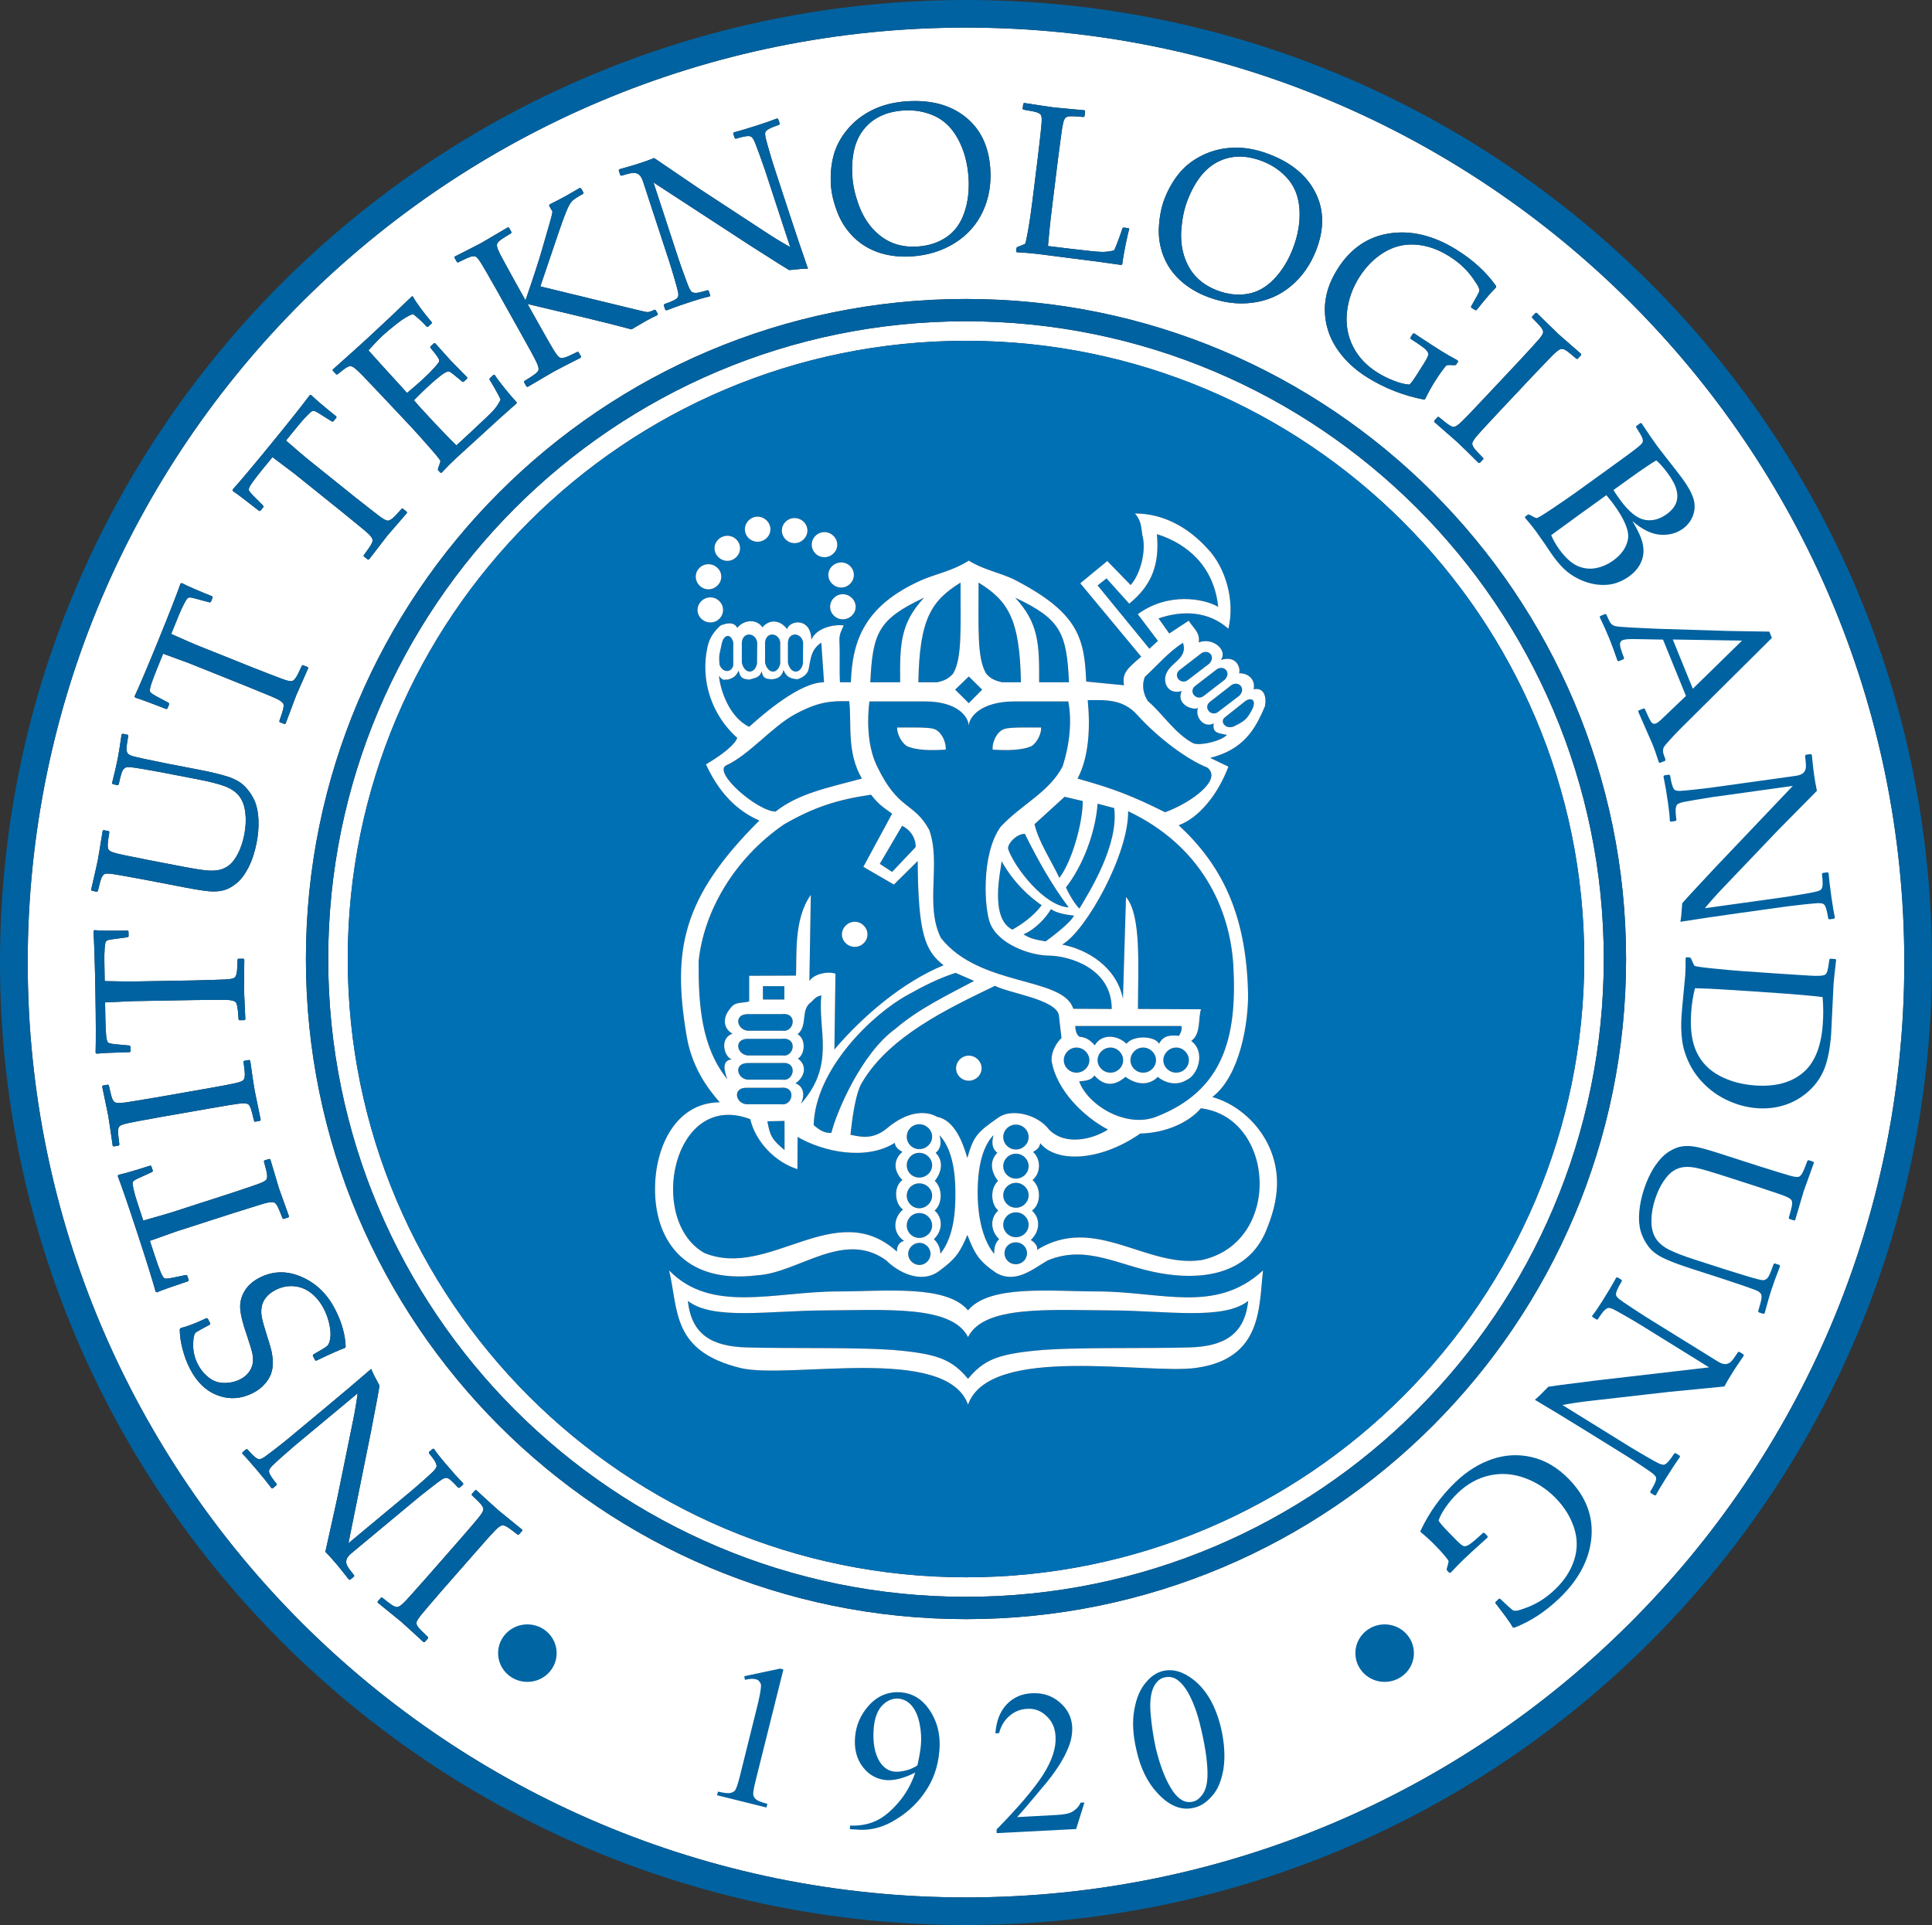 <?xml version="1.0" encoding="UTF-8" standalone="no"?>
<svg
   xmlns:dc="http://purl.org/dc/elements/1.1/"
   xmlns:cc="http://creativecommons.org/ns#"
   xmlns:rdf="http://www.w3.org/1999/02/22-rdf-syntax-ns#"
   xmlns:svg="http://www.w3.org/2000/svg"
   xmlns="http://www.w3.org/2000/svg"
   xmlns:sodipodi="http://sodipodi.sourceforge.net/DTD/sodipodi-0.dtd"
   xmlns:inkscape="http://www.inkscape.org/namespaces/inkscape"
   version="1.1"
   width="369.831"
   height="368.504"
   id="svg23"
   viewBox="0 0 369.831 368.504"
   sodipodi:docname="Logo ITB (Institut Teknologi Bandung) (CDR-X4) - FileVector69.cdr">
  <rect x="0" y="0" width="369.831" height="368.504" fill="#333333" stroke="none"/>
  <defs
     id="defs27" />
  <sodipodi:namedview
     pagecolor="#ffffff"
     bordercolor="#666666"
     borderopacity="1"
     objecttolerance="10"
     gridtolerance="10"
     guidetolerance="10"
     inkscape:pageopacity="0"
     inkscape:pageshadow="2"
     inkscape:window-width="640"
     inkscape:window-height="480"
     id="namedview25" />
  <g
     id="Layer1000">
    <path
       d="m 184.916,5.283 c 99.18,0 179.613,80.142 179.613,178.97 0,98.825 -80.432,178.968 -179.613,178.968 C 85.735,363.221 5.302,283.078 5.302,184.253 5.302,85.425 85.735,5.283 184.916,5.283 Z m 0,59.955 c 65.35,0 118.35,53 118.35,118.353 0,65.35 -53,118.35 -118.35,118.35 -65.353,0 -118.351,-53 -118.351,-118.35 0,-65.353 52.998,-118.353 118.351,-118.353 z m 0,-3.737 c 67.414,0 122.087,54.675 122.087,122.09 0,67.417 -54.672,122.087 -122.087,122.087 -67.415,0 -122.09,-54.67 -122.09,-122.087 0,-67.415 54.675,-122.09 122.09,-122.09 z m 0,-4.27 c 69.771,0 126.354,56.586 126.354,126.36 0,69.774 -56.584,126.357 -126.354,126.357 -69.774,0 -126.358,-56.584 -126.358,-126.357 0,-69.774 56.584,-126.36 126.358,-126.36 z m -103.85,257.112 -1.855,-1.709 c -1.215,-1.12 -2.023,-1.848 -2.408,-2.184 -0.343,-0.295 -1.841,-1.514 -4.497,-3.659 l -0.024,-0.211 0.662,-0.752 0.214,-0.005 c 0.723,0.584 1.292,1.022 1.706,1.315 0.421,0.292 0.767,0.453 1.032,0.489 0.272,0.036 0.613,-0.122 1.03,-0.484 0.417,-0.355 0.94,-0.903 1.58,-1.634 l 3.087,-3.459 6.149,-7.014 2.574,-2.97 c 0.99,-1.152 1.609,-1.916 1.847,-2.291 0.246,-0.377 0.367,-0.662 0.365,-0.86 0,-0.197 -0.1,-0.448 -0.314,-0.757 -0.207,-0.319 -0.838,-0.959 -1.879,-1.931 l -0.039,-0.199 0.662,-0.752 0.224,-0.017 c 0.053,0.046 0.928,0.842 2.615,2.408 0.706,0.644 1.261,1.142 1.668,1.495 0.32,0.275 1.812,1.487 4.478,3.649 l 0.019,0.224 -0.663,0.755 -0.206,-0.015 c -0.979,-0.769 -1.661,-1.268 -2.026,-1.48 -0.373,-0.214 -0.647,-0.317 -0.845,-0.309 -0.185,0.002 -0.456,0.134 -0.796,0.384 -0.338,0.263 -0.991,0.925 -1.95,1.994 l -2.812,3.192 -6.149,7.011 -2.568,2.985 c -0.996,1.153 -1.617,1.928 -1.86,2.298 -0.253,0.372 -0.375,0.659 -0.372,0.852 -0.005,0.195 0.107,0.443 0.314,0.752 0.212,0.309 0.845,0.945 1.89,1.916 l 0.029,0.219 -0.662,0.753 z m 7.6,-30.381 -0.029,0.253 -0.713,0.599 -0.236,-0.039 c -0.545,-0.621 -1.005,-1.088 -1.383,-1.405 -0.375,-0.329 -0.684,-0.482 -0.92,-0.47 -0.239,0.017 -0.529,0.134 -0.881,0.365 -0.353,0.229 -1.1,0.801 -2.259,1.699 -1.159,0.903 -1.977,1.558 -2.463,1.962 l -12.533,10.429 c -0.531,0.441 -0.842,0.86 -0.935,1.261 -0.09,0.395 -0.036,0.791 0.18,1.174 0.207,0.382 0.645,0.974 1.3,1.773 l -0.025,0.229 -0.731,0.604 -0.241,-0.003 c -1.147,-1.465 -1.901,-2.41 -2.274,-2.853 -0.879,-1.04 -1.626,-1.868 -2.242,-2.489 l 2.271,-10.249 3.019,-14.806 c 0.37,-1.79 0.667,-3.55 0.894,-5.279 l -12.005,9.987 c -0.37,0.309 -1.152,0.986 -2.337,2.035 -1.181,1.047 -1.918,1.734 -2.199,2.055 -0.282,0.326 -0.423,0.594 -0.433,0.815 -0.003,0.224 0.114,0.543 0.358,0.94 0.239,0.397 0.616,0.908 1.117,1.519 l -0.027,0.229 -0.713,0.594 -0.241,-0.004 c -0.648,-0.877 -1.626,-2.084 -2.926,-3.621 -1.188,-1.402 -2.079,-2.408 -2.671,-2.999 l 0.022,-0.251 0.716,-0.592 0.229,0.015 c 0.584,0.667 1.064,1.164 1.444,1.472 0.375,0.312 0.682,0.453 0.92,0.414 0.234,-0.031 0.516,-0.161 0.848,-0.372 0.324,-0.217 1.069,-0.774 2.23,-1.675 1.158,-0.9 1.981,-1.56 2.478,-1.974 l 7.365,-6.128 4.256,-3.569 c 1.382,-1.178 2.762,-2.362 4.153,-3.555 0.258,0.653 0.791,1.724 1.602,3.202 l -0.378,2.176 -1.264,6.636 -4.311,21.356 11.895,-9.899 c 0.477,-0.397 1.312,-1.117 2.498,-2.167 1.193,-1.057 1.892,-1.709 2.108,-1.977 0.214,-0.27 0.336,-0.484 0.365,-0.643 0.029,-0.171 -0.031,-0.423 -0.173,-0.762 -0.154,-0.341 -0.579,-0.943 -1.288,-1.799 l 0.014,-0.227 0.731,-0.611 0.234,0.022 c 0.375,0.594 1.066,1.483 2.075,2.673 1.293,1.529 2.463,2.839 3.51,3.927 z m -28.123,-23.491 -0.217,-0.076 -0.45,-0.872 0.068,-0.219 c 1.507,-0.84 2.408,-1.393 2.702,-1.665 0.287,-0.275 0.482,-0.781 0.58,-1.517 0.102,-0.737 0.041,-1.609 -0.18,-2.632 -0.225,-1.022 -0.57,-1.996 -1.04,-2.914 -0.65,-1.261 -1.468,-2.279 -2.454,-3.053 -0.984,-0.77 -2.076,-1.205 -3.277,-1.305 -1.193,-0.104 -2.359,0.129 -3.486,0.701 -0.796,0.4 -1.422,0.887 -1.87,1.454 -0.453,0.565 -0.735,1.178 -0.835,1.845 -0.11,0.662 -0.093,1.344 0.056,2.055 0.144,0.706 0.429,1.723 0.857,3.058 0.416,1.29 0.723,2.313 0.915,3.063 0.185,0.754 0.29,1.546 0.309,2.381 0.019,0.828 -0.107,1.592 -0.373,2.296 -0.27,0.701 -0.704,1.366 -1.293,2.004 -0.589,0.633 -1.302,1.161 -2.133,1.585 -2.247,1.134 -4.489,1.287 -6.719,0.463 -2.235,-0.816 -4.027,-2.535 -5.368,-5.149 -0.533,-1.037 -0.986,-2.233 -1.354,-3.584 -0.37,-1.354 -0.56,-2.661 -0.572,-3.92 l 0.159,-0.235 c 1.239,-0.292 2.897,-0.933 4.971,-1.906 l 0.231,0.085 0.48,0.937 -0.058,0.205 c -1.427,0.752 -2.32,1.251 -2.664,1.482 -0.353,0.241 -0.538,1.011 -0.557,2.328 -0.021,1.319 0.283,2.59 0.906,3.807 0.521,1.013 1.217,1.855 2.079,2.532 0.857,0.677 1.85,1.019 2.956,1.032 1.112,0.005 2.127,-0.222 3.041,-0.682 0.709,-0.36 1.266,-0.811 1.675,-1.363 0.406,-0.551 0.654,-1.122 0.752,-1.721 0.095,-0.599 0.068,-1.227 -0.066,-1.879 -0.146,-0.657 -0.496,-1.811 -1.054,-3.469 -0.791,-2.264 -1.217,-3.985 -1.278,-5.163 -0.068,-1.172 0.214,-2.284 0.84,-3.331 0.633,-1.045 1.599,-1.901 2.91,-2.564 2.563,-1.295 5.232,-1.336 8.002,-0.129 2.773,1.202 4.913,3.279 6.425,6.225 1.271,2.474 1.938,4.859 2.008,7.17 l -0.18,0.221 c -0.823,0.27 -2.639,1.074 -5.444,2.42 z m -38.001,-35.338 0.119,-0.234 c 1.188,-0.253 3.226,-0.844 6.106,-1.772 l 0.2,0.102 0.295,0.899 -0.122,0.207 -1.704,0.789 c -0.913,0.401 -1.473,0.669 -1.665,0.796 -0.19,0.124 -0.319,0.268 -0.368,0.428 -0.058,0.153 0,0.597 0.163,1.315 0.163,0.725 0.387,1.517 0.672,2.383 l 1.181,3.608 c 2.941,-0.831 4.633,-1.322 5.081,-1.463 l 11.226,-3.618 3.742,-1.249 c 1.449,-0.485 2.378,-0.815 2.792,-1.018 0.406,-0.195 0.66,-0.379 0.759,-0.54 0.09,-0.165 0.134,-0.431 0.112,-0.809 -0.012,-0.375 -0.222,-1.254 -0.613,-2.631 l 0.075,-0.17 0.959,-0.309 0.195,0.085 c 0.969,3.286 1.512,5.127 1.638,5.509 0.134,0.412 0.78,2.208 1.934,5.393 l -0.102,0.202 -0.959,0.309 -0.168,-0.115 c -0.446,-1.181 -0.77,-1.947 -0.969,-2.316 -0.204,-0.362 -0.389,-0.589 -0.559,-0.686 -0.161,-0.093 -0.46,-0.119 -0.884,-0.08 -0.43,0.034 -1.334,0.277 -2.707,0.72 l -4.073,1.274 -11.228,3.617 c -0.202,0.068 -1.865,0.653 -4.978,1.77 l 0.932,2.843 c 0.382,1.174 0.74,2.174 1.074,3.012 0.331,0.84 0.625,1.293 0.879,1.356 0.255,0.068 0.986,-0.029 2.191,-0.297 l 1.84,-0.378 0.227,0.114 0.287,0.882 -0.102,0.197 c -3.087,1.025 -5.086,1.733 -5.989,2.127 l -0.236,-0.119 c -0.618,-2.247 -1.775,-5.953 -3.465,-11.109 -1.724,-5.259 -2.985,-8.935 -3.786,-11.027 z m -0.969,-5.809 -0.357,-2.486 c -0.234,-1.631 -0.395,-2.702 -0.485,-3.199 -0.078,-0.448 -0.47,-2.33 -1.171,-5.651 l 0.114,-0.18 0.993,-0.173 0.171,0.13 c 0.19,0.905 0.355,1.599 0.489,2.084 0.144,0.494 0.309,0.832 0.492,1.027 0.19,0.197 0.557,0.29 1.107,0.268 0.551,-0.019 1.305,-0.116 2.267,-0.282 l 4.594,-0.764 9.229,-1.614 3.883,-0.699 c 1.502,-0.278 2.469,-0.487 2.892,-0.633 0.431,-0.134 0.709,-0.28 0.828,-0.435 0.127,-0.154 0.207,-0.414 0.239,-0.787 0.039,-0.377 -0.043,-1.266 -0.236,-2.673 l 0.095,-0.177 0.994,-0.17 0.185,0.124 c 0.012,0.071 0.183,1.234 0.503,3.503 0.139,0.945 0.254,1.678 0.348,2.203 0.073,0.412 0.463,2.286 1.161,5.629 l -0.127,0.19 -0.993,0.176 -0.151,-0.144 c -0.273,-1.21 -0.487,-2.021 -0.635,-2.415 -0.154,-0.399 -0.304,-0.65 -0.458,-0.767 -0.145,-0.117 -0.44,-0.18 -0.864,-0.197 -0.428,-0.01 -1.359,0.095 -2.783,0.331 l -4.209,0.723 -9.229,1.615 -3.888,0.713 c -1.507,0.278 -2.481,0.492 -2.907,0.628 -0.431,0.132 -0.708,0.278 -0.828,0.428 -0.129,0.149 -0.199,0.412 -0.233,0.779 -0.032,0.378 0.056,1.266 0.251,2.671 l -0.115,0.187 -0.993,0.175 z m -3.683,-41.073 0.183,-0.188 c 1.213,0.103 3.336,0.13 6.362,0.078 l 0.163,0.153 0.017,0.945 -0.178,0.161 -1.862,0.261 c -0.993,0.119 -1.607,0.209 -1.826,0.277 -0.222,0.063 -0.385,0.166 -0.479,0.302 -0.102,0.132 -0.175,0.572 -0.234,1.308 -0.056,0.74 -0.075,1.563 -0.059,2.474 l 0.066,3.791 c 3.058,0.058 4.82,0.083 5.29,0.073 l 11.803,-0.202 3.947,-0.112 c 1.526,-0.039 2.514,-0.088 2.967,-0.161 0.45,-0.07 0.745,-0.168 0.888,-0.297 0.134,-0.132 0.256,-0.373 0.346,-0.735 0.097,-0.368 0.158,-1.266 0.187,-2.697 l 0.122,-0.144 1.008,-0.014 0.163,0.131 c -0.043,3.431 -0.065,5.344 -0.058,5.748 0.007,0.433 0.097,2.334 0.26,5.721 l -0.156,0.161 -1.01,0.017 -0.127,-0.158 c -0.078,-1.256 -0.161,-2.084 -0.244,-2.495 -0.092,-0.404 -0.199,-0.674 -0.333,-0.818 -0.127,-0.136 -0.404,-0.248 -0.823,-0.336 -0.421,-0.09 -1.356,-0.121 -2.799,-0.095 l -4.273,0.042 -11.803,0.205 c -0.214,0.002 -1.974,0.08 -5.283,0.246 l 0.052,2.987 c 0.021,1.234 0.068,2.296 0.141,3.194 0.07,0.896 0.216,1.415 0.44,1.548 0.224,0.142 0.952,0.261 2.184,0.353 l 1.869,0.173 0.183,0.175 0.017,0.928 -0.155,0.161 c -3.255,0.08 -5.376,0.18 -6.357,0.294 l -0.19,-0.184 c 0.07,-2.325 0.059,-6.204 -0.038,-11.623 -0.095,-5.534 -0.219,-9.41 -0.37,-11.644 z m -0.333,-7.739 -0.112,-0.182 c 0.748,-3.24 1.169,-5.108 1.266,-5.607 0.09,-0.448 0.404,-2.345 0.947,-5.687 l 0.172,-0.129 0.991,0.19 0.112,0.185 c -0.15,0.913 -0.248,1.621 -0.297,2.121 -0.042,0.502 -0.009,0.876 0.088,1.135 0.107,0.251 0.416,0.463 0.937,0.641 0.523,0.172 1.264,0.353 2.218,0.54 l 4.565,0.92 6.318,1.217 c 2.084,0.402 3.617,0.647 4.613,0.75 0.986,0.107 1.843,0.076 2.571,-0.075 0.725,-0.156 1.381,-0.472 1.982,-0.954 0.594,-0.484 1.151,-1.237 1.668,-2.259 0.516,-1.02 0.906,-2.206 1.173,-3.582 0.282,-1.439 0.35,-2.831 0.19,-4.168 -0.153,-1.326 -0.557,-2.397 -1.195,-3.201 -0.638,-0.803 -1.565,-1.426 -2.778,-1.879 -1.218,-0.443 -2.934,-0.876 -5.159,-1.307 l -6.12,-1.181 c -1.037,-0.197 -2.459,-0.46 -4.277,-0.774 -1.812,-0.317 -2.871,-0.436 -3.166,-0.366 -0.297,0.076 -0.545,0.266 -0.754,0.575 -0.202,0.309 -0.465,1.222 -0.791,2.739 l -0.192,0.129 -0.93,-0.183 -0.151,-0.195 c 0.489,-1.923 0.847,-3.469 1.076,-4.637 0.197,-0.996 0.446,-2.561 0.75,-4.682 l 0.197,-0.148 0.95,0.18 0.129,0.217 c -0.214,1.236 -0.326,2.05 -0.324,2.444 0,0.385 0.058,0.665 0.17,0.85 0.119,0.178 0.322,0.331 0.614,0.465 0.292,0.129 1.157,0.35 2.588,0.655 l 4.467,0.918 6.04,1.164 c 2.415,0.465 4.295,0.925 5.651,1.373 1.353,0.458 2.42,1.089 3.184,1.894 0.772,0.811 1.378,1.709 1.809,2.7 0.426,0.99 0.674,2.203 0.733,3.632 0.051,1.429 -0.066,2.88 -0.356,4.353 -0.358,1.836 -0.881,3.426 -1.565,4.76 -0.691,1.337 -1.451,2.339 -2.289,3.021 -0.832,0.689 -1.66,1.134 -2.483,1.346 -0.815,0.212 -1.743,0.27 -2.773,0.183 -1.04,-0.093 -2.595,-0.339 -4.672,-0.738 l -7.632,-1.471 -3.891,-0.708 c -1.507,-0.277 -2.49,-0.431 -2.939,-0.455 -0.453,-0.027 -0.762,0.014 -0.927,0.104 -0.176,0.102 -0.336,0.314 -0.502,0.652 -0.166,0.336 -0.404,1.2 -0.73,2.583 l -0.173,0.129 z m 16.998,-58.792 0.244,-0.102 c 1.076,0.567 3.019,1.41 5.825,2.537 l 0.088,0.202 -0.356,0.879 -0.226,0.078 -1.816,-0.479 c -0.962,-0.275 -1.563,-0.429 -1.792,-0.453 -0.229,-0.027 -0.419,0 -0.56,0.092 -0.146,0.083 -0.387,0.458 -0.731,1.115 -0.343,0.66 -0.686,1.41 -1.03,2.252 l -1.431,3.518 c 2.79,1.236 4.404,1.94 4.84,2.113 l 10.946,4.387 3.673,1.426 c 1.422,0.555 2.352,0.894 2.797,1.003 0.441,0.113 0.752,0.132 0.935,0.071 0.175,-0.066 0.382,-0.243 0.609,-0.545 0.233,-0.298 0.642,-1.105 1.236,-2.413 l 0.166,-0.077 0.937,0.372 0.095,0.187 c -1.39,3.139 -2.165,4.891 -2.318,5.269 -0.163,0.399 -0.83,2.186 -2.014,5.364 l -0.207,0.088 -0.938,-0.373 -0.056,-0.192 c 0.426,-1.191 0.675,-1.985 0.76,-2.396 0.076,-0.407 0.085,-0.701 0.017,-0.881 -0.064,-0.175 -0.276,-0.385 -0.626,-0.625 -0.353,-0.246 -1.2,-0.64 -2.539,-1.174 l -3.95,-1.619 -10.945,-4.387 c -0.197,-0.078 -1.85,-0.691 -4.961,-1.816 l -1.127,2.771 c -0.467,1.142 -0.842,2.138 -1.132,2.993 -0.287,0.852 -0.355,1.385 -0.202,1.594 0.151,0.217 0.774,0.609 1.873,1.173 l 1.65,0.882 0.1,0.233 -0.348,0.857 -0.207,0.088 c -3.029,-1.183 -5.02,-1.913 -5.967,-2.191 l -0.102,-0.239 c 0.979,-2.115 2.495,-5.692 4.545,-10.717 2.089,-5.13 3.504,-8.748 4.243,-10.863 z m 24.738,-36.077 0.263,-0.03 c 0.859,0.853 2.471,2.223 4.823,4.11 l 0.025,0.221 -0.602,0.735 -0.238,0.015 -1.595,-0.989 c -0.84,-0.543 -1.368,-0.864 -1.58,-0.954 -0.211,-0.088 -0.401,-0.117 -0.562,-0.073 -0.163,0.039 -0.506,0.327 -1.025,0.855 -0.523,0.531 -1.073,1.147 -1.65,1.855 l -2.406,2.946 c 2.303,1.994 3.637,3.135 4.002,3.428 l 9.176,7.372 3.092,2.43 c 1.198,0.942 1.987,1.534 2.381,1.77 0.387,0.231 0.679,0.341 0.872,0.339 0.19,-0.015 0.439,-0.127 0.743,-0.348 0.311,-0.214 0.942,-0.87 1.894,-1.947 l 0.183,-0.029 0.784,0.633 0.036,0.207 c -2.254,2.595 -3.51,4.049 -3.768,4.363 -0.273,0.334 -1.439,1.85 -3.508,4.545 l -0.225,0.027 -0.784,-0.63 0.005,-0.202 c 0.757,-1.015 1.229,-1.699 1.432,-2.067 0.192,-0.367 0.285,-0.647 0.275,-0.837 -0.009,-0.188 -0.15,-0.448 -0.414,-0.782 -0.265,-0.338 -0.959,-0.956 -2.084,-1.857 l -3.296,-2.693 -9.174,-7.372 c -0.168,-0.134 -1.568,-1.195 -4.209,-3.175 l -1.896,2.32 c -0.784,0.959 -1.436,1.804 -1.965,2.535 -0.526,0.732 -0.75,1.227 -0.664,1.468 0.08,0.251 0.562,0.806 1.444,1.663 l 1.322,1.324 0.025,0.251 -0.587,0.721 -0.224,0.022 c -2.546,-2.009 -4.234,-3.287 -5.059,-3.822 l -0.027,-0.263 c 1.561,-1.736 4.066,-4.716 7.506,-8.932 3.51,-4.297 5.928,-7.347 7.262,-9.149 z m 4.399,-4.696 0.017,-0.214 c 3.442,-3.07 5.638,-5.05 6.585,-5.924 3.24,-2.994 6.091,-5.689 8.562,-8.085 l 0.175,0.032 c 0.633,1.166 1.838,2.812 3.613,4.93 l 0.017,0.195 -0.723,0.672 -0.246,0.01 c -0.073,-0.097 -0.144,-0.182 -0.204,-0.251 -0.784,-0.83 -1.595,-1.563 -2.433,-2.201 -0.876,0.302 -1.906,0.916 -3.087,1.853 -1.179,0.935 -2.05,1.658 -2.6,2.169 -0.779,0.721 -1.728,1.702 -2.837,2.931 l 2.15,2.398 2.481,2.729 2.758,3.026 c 1.125,-0.925 2.133,-1.807 3.034,-2.634 0.908,-0.842 1.639,-1.575 2.193,-2.198 0.555,-0.628 0.857,-1.02 0.908,-1.176 0.039,-0.161 0.003,-0.362 -0.116,-0.587 -0.115,-0.233 -0.37,-0.594 -0.765,-1.092 l -0.791,-0.967 0.003,-0.227 0.684,-0.631 0.234,0.005 c 0.983,1.088 1.967,2.186 2.946,3.284 l 3.187,3.24 -0.015,0.229 -0.682,0.631 -0.223,-0.01 -0.937,-0.782 c -0.731,-0.608 -1.179,-0.954 -1.347,-1.054 -0.158,-0.095 -0.362,-0.124 -0.596,-0.093 -0.231,0.034 -0.677,0.297 -1.325,0.784 -0.643,0.494 -1.485,1.215 -2.527,2.176 -0.572,0.528 -1.422,1.363 -2.547,2.5 0.721,0.869 1.982,2.257 3.788,4.18 1.933,2.053 3.382,3.545 4.343,4.465 l 2.724,-2.519 c 2.4,-2.22 3.869,-3.635 4.424,-4.251 0.545,-0.619 0.979,-1.288 1.312,-2.008 -0.121,-0.309 -0.465,-0.969 -1.03,-1.972 -0.572,-1.01 -0.937,-1.629 -1.1,-1.86 l 0.054,-0.236 0.714,-0.66 0.209,-0.009 c 0.309,0.501 0.913,1.324 1.816,2.444 0.901,1.13 1.704,2.062 2.4,2.807 l 0.003,0.209 c -1.938,1.692 -4.433,3.943 -7.482,6.758 l -4.056,3.696 c -0.94,0.872 -1.877,1.813 -2.824,2.829 l -0.229,-0.003 -0.458,-0.487 -0.015,-0.258 c 0.302,-0.83 0.468,-1.32 0.477,-1.473 0.02,-0.149 -0.716,-1.069 -2.21,-2.761 -1.488,-1.692 -2.629,-2.971 -3.44,-3.829 l -5.069,-5.388 -3.15,-3.323 c -0.681,-0.725 -1.248,-1.31 -1.692,-1.738 -0.45,-0.441 -0.791,-0.735 -1.027,-0.884 -0.234,-0.148 -0.421,-0.235 -0.553,-0.253 -0.141,-0.022 -0.309,0.012 -0.502,0.089 -0.19,0.078 -0.484,0.256 -0.864,0.534 l -1.207,0.957 -0.217,0.003 z m 36.902,-13.456 c 1.478,-4.285 2.508,-7.447 3.097,-9.48 0.587,-2.03 1.069,-3.695 1.452,-5.022 0.387,-1.314 0.587,-2.147 0.611,-2.483 l -0.636,-1.137 0.1,-0.241 c 0.922,-0.448 1.913,-0.962 2.977,-1.543 0.236,-0.132 1.156,-0.66 2.771,-1.593 l 0.266,0.064 0.457,0.823 -0.059,0.219 c -1.1,0.606 -1.815,1.079 -2.144,1.419 -0.339,0.346 -0.714,1.045 -1.137,2.091 -0.423,1.056 -0.884,2.313 -1.378,3.776 l -3.535,10.441 16.131,3.92 c 2.595,0.643 4.029,0.974 4.321,1.001 0.282,0.026 0.759,-0.124 1.419,-0.458 l 0.205,0.071 0.412,0.737 -0.047,0.209 c -0.711,0.332 -1.431,0.694 -2.169,1.101 -0.433,0.239 -1.375,0.786 -2.824,1.648 -1.639,-0.419 -3.082,-0.791 -4.319,-1.125 -1.242,-0.328 -6.432,-1.57 -15.579,-3.737 l 2.092,3.737 1.93,3.416 c 0.753,1.32 1.268,2.157 1.544,2.508 0.273,0.358 0.502,0.568 0.686,0.633 0.188,0.066 0.46,0.061 0.828,-0.034 0.37,-0.084 1.193,-0.451 2.471,-1.091 l 0.2,0.029 0.489,0.879 -0.063,0.211 c -0.059,0.037 -1.115,0.575 -3.175,1.614 -0.854,0.438 -1.514,0.784 -1.984,1.045 -0.37,0.204 -2.03,1.178 -4.991,2.921 l -0.222,-0.058 -0.489,-0.874 0.085,-0.19 c 1.066,-0.648 1.772,-1.115 2.098,-1.375 0.327,-0.276 0.519,-0.499 0.582,-0.684 0.061,-0.175 0.03,-0.472 -0.092,-0.872 -0.132,-0.409 -0.536,-1.241 -1.225,-2.502 l -2.059,-3.711 -4.543,-8.129 -1.947,-3.416 c -0.755,-1.325 -1.274,-2.165 -1.544,-2.52 -0.265,-0.365 -0.494,-0.574 -0.679,-0.635 -0.183,-0.073 -0.458,-0.056 -0.818,0.034 -0.368,0.09 -1.188,0.46 -2.466,1.103 l -0.214,-0.043 -0.489,-0.879 0.075,-0.204 2.252,-1.145 c 1.478,-0.747 2.446,-1.249 2.892,-1.495 0.4,-0.222 2.065,-1.198 5.006,-2.941 l 0.21,0.051 0.489,0.874 -0.071,0.205 c -0.801,0.469 -1.409,0.852 -1.828,1.134 -0.422,0.294 -0.692,0.56 -0.821,0.796 -0.124,0.243 -0.09,0.616 0.107,1.127 0.2,0.506 0.538,1.183 1.01,2.031 l 2.223,4.058 z m 26.985,1.928 -0.229,-0.119 -0.287,-0.881 0.122,-0.204 c 0.784,-0.265 1.395,-0.514 1.836,-0.741 0.443,-0.224 0.701,-0.452 0.782,-0.674 0.073,-0.221 0.073,-0.53 -0.013,-0.944 -0.083,-0.411 -0.334,-1.31 -0.743,-2.717 -0.409,-1.402 -0.716,-2.401 -0.91,-2.997 L 123.078,34.706 c -0.212,-0.65 -0.489,-1.095 -0.828,-1.331 -0.338,-0.231 -0.725,-0.326 -1.166,-0.27 -0.435,0.047 -1.154,0.227 -2.145,0.531 l -0.202,-0.11 -0.294,-0.899 0.097,-0.219 c 1.794,-0.506 2.963,-0.845 3.516,-1.022 1.3,-0.42 2.354,-0.796 3.167,-1.132 l 8.733,5.933 12.711,8.319 c 1.536,1.013 3.073,1.945 4.601,2.798 l -4.843,-14.778 c -0.148,-0.456 -0.489,-1.427 -1.028,-2.91 -0.535,-1.48 -0.898,-2.412 -1.095,-2.792 -0.197,-0.382 -0.397,-0.613 -0.601,-0.706 -0.209,-0.085 -0.547,-0.095 -1.01,-0.019 -0.462,0.068 -1.081,0.224 -1.841,0.457 l -0.202,-0.112 -0.289,-0.876 0.094,-0.219 c 1.062,-0.273 2.557,-0.718 4.484,-1.337 1.753,-0.565 3.026,-1.012 3.801,-1.334 l 0.227,0.115 0.287,0.881 -0.1,0.207 c -0.845,0.283 -1.485,0.543 -1.918,0.777 -0.436,0.224 -0.679,0.455 -0.733,0.689 -0.056,0.226 -0.044,0.533 0.032,0.918 0.08,0.379 0.321,1.276 0.731,2.678 0.409,1.402 0.718,2.406 0.917,3.022 l 2.97,9.066 1.743,5.246 c 0.582,1.717 1.173,3.428 1.768,5.154 -0.709,-0.012 -1.906,0.083 -3.596,0.273 l -1.892,-1.164 -5.73,-3.647 -18.354,-11.966 4.801,14.646 c 0.192,0.589 0.553,1.624 1.09,3.109 0.538,1.492 0.889,2.381 1.059,2.678 0.17,0.302 0.328,0.494 0.465,0.577 0.146,0.095 0.407,0.13 0.774,0.13 0.375,-0.015 1.098,-0.18 2.167,-0.514 l 0.207,0.1 0.294,0.898 -0.107,0.21 c -0.694,0.124 -1.786,0.424 -3.279,0.906 -1.911,0.618 -3.574,1.2 -4.983,1.755 z m 31.488,-23.88 c -0.141,-2.004 0.017,-3.891 0.472,-5.668 0.457,-1.777 1.329,-3.455 2.619,-5.02 1.288,-1.575 2.89,-2.829 4.798,-3.774 1.909,-0.952 4.1,-1.509 6.581,-1.68 4.594,-0.319 8.334,0.667 11.226,2.961 2.899,2.286 4.497,5.575 4.798,9.865 0.212,3.011 -0.265,5.774 -1.426,8.265 -1.161,2.5 -2.939,4.501 -5.327,6.006 -2.396,1.514 -5.142,2.369 -8.236,2.586 -2.194,0.151 -4.239,-0.07 -6.138,-0.669 -1.894,-0.604 -3.542,-1.575 -4.947,-2.929 -1.397,-1.353 -2.459,-2.953 -3.179,-4.815 -0.721,-1.853 -1.13,-3.564 -1.241,-5.127 z m 4.107,-1.609 c 0.115,1.624 0.506,3.362 1.168,5.203 0.665,1.84 1.57,3.391 2.72,4.662 1.156,1.266 2.446,2.179 3.873,2.741 1.424,0.559 3.021,0.779 4.786,0.655 2.089,-0.144 3.908,-0.753 5.47,-1.806 1.566,-1.067 2.697,-2.62 3.404,-4.677 0.708,-2.057 0.976,-4.329 0.801,-6.811 -0.19,-2.7 -0.843,-5.101 -1.97,-7.214 -1.125,-2.108 -2.617,-3.588 -4.477,-4.458 -1.855,-0.862 -3.878,-1.222 -6.062,-1.068 -3.269,0.224 -5.777,1.424 -7.523,3.586 -1.738,2.157 -2.471,5.22 -2.191,9.188 z m 32.708,-14.098 0.18,-0.119 c 3.309,0.514 5.222,0.799 5.731,0.859 0.451,0.056 2.379,0.237 5.79,0.541 l 0.138,0.164 -0.122,0.996 -0.175,0.122 c -0.93,-0.088 -1.648,-0.134 -2.154,-0.146 -0.516,-0.005 -0.891,0.051 -1.137,0.166 -0.243,0.124 -0.438,0.446 -0.579,0.971 -0.141,0.529 -0.268,1.276 -0.387,2.233 l -0.608,4.579 -1.091,8.813 c -0.273,2.203 -0.451,3.744 -0.531,4.625 l -0.331,3.46 4.102,0.501 c 3.272,0.397 5.314,0.604 6.133,0.626 0.82,0.019 1.627,-0.083 2.417,-0.29 0.186,-0.319 0.495,-1.059 0.916,-2.218 0.424,-1.164 0.652,-1.841 0.689,-2.02 l 0.197,-0.134 0.989,0.119 0.119,0.171 c -0.17,0.521 -0.406,1.536 -0.714,3.048 -0.307,1.516 -0.513,2.743 -0.63,3.691 l -0.178,0.134 c -2.542,-0.385 -5.877,-0.831 -10.013,-1.336 l -5.867,-0.755 c -1.339,-0.163 -2.71,-0.275 -4.117,-0.341 l -0.144,-0.175 0.08,-0.662 0.191,-0.178 c 0.883,-0.322 1.368,-0.53 1.461,-0.609 0.087,-0.085 0.282,-0.932 0.565,-2.542 0.289,-1.607 0.575,-3.564 0.857,-5.848 l 1.059,-8.548 0.448,-3.893 c 0.173,-1.514 0.253,-2.5 0.244,-2.943 0,-0.445 -0.059,-0.75 -0.171,-0.911 -0.107,-0.163 -0.338,-0.311 -0.689,-0.448 -0.346,-0.141 -1.23,-0.317 -2.644,-0.542 l -0.146,-0.164 z m 27.031,18.239 c 0.725,-1.874 1.672,-3.517 2.843,-4.934 1.172,-1.422 2.676,-2.573 4.511,-3.455 1.839,-0.886 3.827,-1.356 5.957,-1.41 2.135,-0.064 4.358,0.35 6.683,1.234 4.296,1.637 7.267,4.1 8.91,7.389 1.653,3.287 1.697,6.936 0.144,10.953 -1.091,2.822 -2.7,5.122 -4.815,6.892 -2.115,1.78 -4.58,2.846 -7.386,3.209 -2.815,0.367 -5.668,-0.005 -8.565,-1.108 -2.052,-0.779 -3.812,-1.838 -5.278,-3.177 -1.458,-1.339 -2.539,-2.912 -3.235,-4.725 -0.689,-1.811 -0.969,-3.711 -0.83,-5.699 0.139,-1.982 0.494,-3.7 1.061,-5.169 z m 4.407,0.263 c -0.589,1.521 -0.975,3.26 -1.157,5.202 -0.182,1.953 -0.024,3.737 0.48,5.369 0.506,1.633 1.287,3.001 2.339,4.107 1.054,1.105 2.405,1.972 4.058,2.6 1.955,0.745 3.864,0.957 5.729,0.654 1.873,-0.307 3.562,-1.244 5.079,-2.809 1.517,-1.565 2.729,-3.515 3.627,-5.835 0.979,-2.527 1.41,-4.981 1.288,-7.367 -0.121,-2.383 -0.84,-4.351 -2.157,-5.919 -1.315,-1.555 -2.992,-2.729 -5.039,-3.508 -3.058,-1.163 -5.841,-1.132 -8.343,0.098 -2.498,1.227 -4.467,3.696 -5.903,7.409 z m 51.784,30.897 -0.322,0.511 -0.199,0.161 -1.154,-0.029 c -0.285,0 -0.463,0.02 -0.541,0.07 -0.081,0.049 -0.333,0.358 -0.767,0.93 -0.438,0.577 -0.925,1.3 -1.478,2.181 -0.623,0.986 -1.239,2.091 -1.838,3.328 l -0.217,0.107 c -3.885,-0.747 -7.484,-2.155 -10.789,-4.202 -2.545,-1.575 -4.536,-3.474 -5.987,-5.697 -1.443,-2.223 -2.183,-4.648 -2.205,-7.26 -0.022,-2.619 0.781,-5.215 2.408,-7.798 2.474,-3.922 5.792,-6.215 9.957,-6.851 4.166,-0.633 8.433,0.394 12.793,3.094 3.206,1.986 5.75,4.316 7.618,6.977 l 0.004,0.263 c -0.689,0.633 -1.933,2.077 -3.735,4.339 l -0.217,0.034 -0.791,-0.489 -0.046,-0.226 1.047,-1.855 c 0.339,-0.613 0.518,-0.979 0.543,-1.11 0.026,-0.129 -0.012,-0.339 -0.115,-0.631 -0.104,-0.287 -0.467,-0.874 -1.095,-1.768 -0.625,-0.881 -1.317,-1.675 -2.076,-2.372 -0.75,-0.696 -1.617,-1.351 -2.603,-1.957 -2.098,-1.3 -4.221,-2.018 -6.386,-2.155 -2.155,-0.141 -4.168,0.368 -6.023,1.51 -1.861,1.144 -3.428,2.729 -4.699,4.742 -1.319,2.096 -2.096,4.311 -2.351,6.661 -0.254,2.34 0.127,4.529 1.137,6.561 1.015,2.038 2.612,3.732 4.798,5.086 0.95,0.589 1.977,1.093 3.087,1.517 1.108,0.428 2.094,0.677 2.948,0.725 0.326,-0.297 0.842,-0.998 1.536,-2.101 l 1.191,-1.889 c 0.565,-0.896 0.857,-1.488 0.888,-1.784 0.022,-0.292 -0.163,-0.619 -0.555,-0.994 -0.395,-0.372 -1.337,-1.037 -2.827,-1.982 l -0.051,-0.253 0.47,-0.75 0.248,-0.056 1.027,0.684 c 1.763,1.173 3.214,2.103 4.346,2.807 0.65,0.402 1.629,0.969 2.929,1.677 z m 15.072,-9.329 1.794,1.77 c 1.176,1.163 1.955,1.919 2.33,2.266 0.333,0.309 1.785,1.578 4.363,3.812 l 0.017,0.209 -0.686,0.735 -0.217,-0.003 c -0.702,-0.613 -1.254,-1.069 -1.658,-1.375 -0.411,-0.304 -0.75,-0.477 -1.015,-0.526 -0.271,-0.044 -0.616,0.104 -1.044,0.448 -0.428,0.344 -0.972,0.872 -1.639,1.577 l -3.206,3.355 -6.39,6.797 -2.678,2.875 c -1.032,1.118 -1.675,1.86 -1.926,2.227 -0.26,0.368 -0.392,0.653 -0.396,0.845 -0.008,0.197 0.085,0.45 0.287,0.769 0.197,0.324 0.803,0.988 1.811,1.994 l 0.031,0.2 -0.689,0.733 -0.224,0.005 c -0.051,-0.044 -0.895,-0.874 -2.529,-2.498 -0.681,-0.667 -1.22,-1.183 -1.614,-1.548 -0.307,-0.282 -1.755,-1.548 -4.343,-3.8 l -0.012,-0.227 0.686,-0.732 0.207,0.019 c 0.952,0.806 1.616,1.327 1.972,1.553 0.365,0.224 0.638,0.339 0.833,0.341 0.185,0.003 0.46,-0.119 0.808,-0.358 0.348,-0.253 1.025,-0.891 2.021,-1.928 l 2.924,-3.09 6.391,-6.8 2.671,-2.887 c 1.037,-1.122 1.685,-1.872 1.943,-2.235 0.266,-0.365 0.397,-0.648 0.399,-0.84 0.014,-0.192 -0.088,-0.446 -0.285,-0.762 -0.202,-0.317 -0.813,-0.976 -1.821,-1.982 l -0.022,-0.217 0.689,-0.735 z"
       style="fill:#ffffff;fill-rule:evenodd"
       id="path2" />
    <path
       d="m 81.065,314.343 -1.855,-1.709 c -1.215,-1.12 -2.023,-1.848 -2.408,-2.184 -0.343,-0.295 -1.841,-1.514 -4.497,-3.659 l -0.024,-0.212 0.662,-0.752 0.214,-0.005 c 0.723,0.584 1.293,1.022 1.707,1.315 0.421,0.292 0.767,0.453 1.032,0.489 0.273,0.036 0.614,-0.122 1.03,-0.484 0.416,-0.355 0.94,-0.903 1.58,-1.633 l 3.087,-3.459 6.15,-7.014 2.573,-2.97 c 0.991,-1.151 1.609,-1.916 1.848,-2.291 0.246,-0.377 0.368,-0.662 0.365,-0.859 0,-0.197 -0.1,-0.448 -0.314,-0.757 -0.207,-0.319 -0.838,-0.959 -1.879,-1.931 l -0.039,-0.2 0.662,-0.752 0.224,-0.017 c 0.053,0.046 0.927,0.842 2.615,2.408 0.706,0.645 1.261,1.142 1.668,1.495 0.319,0.275 1.811,1.488 4.477,3.649 l 0.019,0.224 -0.662,0.755 -0.207,-0.015 c -0.979,-0.769 -1.66,-1.268 -2.026,-1.48 -0.372,-0.214 -0.648,-0.317 -0.845,-0.309 -0.185,0.002 -0.455,0.134 -0.796,0.385 -0.338,0.263 -0.991,0.925 -1.95,1.994 l -2.812,3.192 -6.15,7.011 -2.568,2.985 c -0.996,1.154 -1.617,1.928 -1.86,2.298 -0.253,0.372 -0.375,0.66 -0.372,0.852 -0.005,0.195 0.107,0.443 0.314,0.752 0.212,0.309 0.845,0.945 1.889,1.916 l 0.029,0.219 -0.662,0.752 z m 7.601,-30.381 -0.029,0.253 -0.713,0.599 -0.236,-0.039 c -0.545,-0.621 -1.006,-1.088 -1.383,-1.405 -0.375,-0.329 -0.684,-0.482 -0.92,-0.47 -0.239,0.017 -0.528,0.134 -0.881,0.365 -0.353,0.229 -1.1,0.801 -2.259,1.699 -1.159,0.903 -1.977,1.558 -2.464,1.962 l -12.533,10.43 c -0.531,0.441 -0.842,0.859 -0.935,1.261 -0.09,0.394 -0.037,0.791 0.18,1.173 0.207,0.382 0.645,0.974 1.3,1.772 l -0.024,0.229 -0.73,0.604 -0.241,-0.002 c -1.147,-1.466 -1.901,-2.41 -2.274,-2.853 -0.879,-1.04 -1.626,-1.867 -2.242,-2.488 l 2.271,-10.249 3.019,-14.807 c 0.37,-1.789 0.667,-3.55 0.893,-5.278 l -12.005,9.986 c -0.37,0.309 -1.151,0.986 -2.337,2.035 -1.181,1.047 -1.918,1.733 -2.198,2.055 -0.282,0.326 -0.424,0.594 -0.433,0.816 -0.002,0.224 0.114,0.543 0.358,0.94 0.239,0.397 0.616,0.908 1.117,1.519 l -0.027,0.229 -0.713,0.594 -0.241,-0.005 c -0.648,-0.876 -1.626,-2.084 -2.926,-3.62 -1.188,-1.402 -2.079,-2.408 -2.671,-2.999 l 0.022,-0.251 0.716,-0.592 0.229,0.015 c 0.584,0.667 1.064,1.164 1.444,1.473 0.375,0.312 0.682,0.453 0.92,0.414 0.234,-0.032 0.516,-0.161 0.847,-0.372 0.324,-0.217 1.069,-0.774 2.23,-1.675 1.159,-0.901 1.982,-1.561 2.478,-1.974 l 7.364,-6.128 4.256,-3.569 c 1.383,-1.178 2.763,-2.361 4.153,-3.554 0.258,0.652 0.791,1.724 1.602,3.201 l -0.377,2.176 -1.264,6.636 -4.312,21.356 11.895,-9.899 c 0.477,-0.397 1.312,-1.117 2.498,-2.167 1.193,-1.057 1.892,-1.709 2.108,-1.977 0.214,-0.27 0.336,-0.484 0.365,-0.643 0.029,-0.171 -0.032,-0.424 -0.173,-0.762 -0.153,-0.341 -0.579,-0.942 -1.288,-1.799 l 0.015,-0.226 0.73,-0.611 0.234,0.022 c 0.375,0.594 1.066,1.483 2.074,2.673 1.293,1.529 2.464,2.839 3.511,3.927 z m -28.124,-23.491 -0.217,-0.075 -0.45,-0.872 0.068,-0.219 c 1.507,-0.84 2.408,-1.393 2.702,-1.665 0.287,-0.275 0.482,-0.781 0.58,-1.517 0.102,-0.738 0.041,-1.609 -0.18,-2.632 -0.224,-1.022 -0.57,-1.996 -1.04,-2.914 -0.65,-1.261 -1.468,-2.279 -2.454,-3.053 -0.984,-0.769 -2.077,-1.205 -3.277,-1.305 -1.193,-0.105 -2.359,0.129 -3.486,0.701 -0.796,0.399 -1.422,0.886 -1.87,1.453 -0.453,0.565 -0.735,1.178 -0.835,1.845 -0.11,0.662 -0.092,1.344 0.056,2.055 0.144,0.706 0.428,1.724 0.857,3.058 0.416,1.29 0.723,2.313 0.915,3.063 0.185,0.755 0.29,1.546 0.309,2.381 0.019,0.828 -0.107,1.592 -0.372,2.296 -0.27,0.701 -0.704,1.366 -1.293,2.004 -0.589,0.633 -1.302,1.161 -2.133,1.585 -2.247,1.135 -4.489,1.288 -6.719,0.463 -2.235,-0.816 -4.027,-2.534 -5.368,-5.149 -0.533,-1.037 -0.986,-2.232 -1.354,-3.584 -0.37,-1.354 -0.56,-2.661 -0.572,-3.92 l 0.158,-0.236 c 1.239,-0.292 2.897,-0.932 4.971,-1.906 l 0.231,0.085 0.48,0.937 -0.058,0.204 c -1.427,0.752 -2.32,1.251 -2.663,1.483 -0.353,0.241 -0.538,1.01 -0.557,2.327 -0.022,1.32 0.282,2.59 0.906,3.808 0.521,1.013 1.217,1.855 2.079,2.532 0.857,0.677 1.85,1.02 2.955,1.032 1.113,0.005 2.128,-0.222 3.041,-0.682 0.709,-0.36 1.266,-0.811 1.675,-1.363 0.407,-0.55 0.655,-1.122 0.752,-1.721 0.095,-0.599 0.068,-1.227 -0.066,-1.879 -0.146,-0.657 -0.497,-1.811 -1.054,-3.469 -0.791,-2.264 -1.217,-3.985 -1.278,-5.164 -0.068,-1.171 0.214,-2.284 0.84,-3.33 0.633,-1.044 1.599,-1.901 2.909,-2.564 2.564,-1.295 5.232,-1.337 8.002,-0.129 2.773,1.203 4.913,3.279 6.425,6.225 1.271,2.474 1.938,4.859 2.009,7.17 l -0.18,0.222 c -0.823,0.27 -2.639,1.074 -5.444,2.42 z m -38.001,-35.337 0.119,-0.234 c 1.188,-0.253 3.226,-0.845 6.106,-1.772 l 0.2,0.102 0.294,0.898 -0.122,0.207 -1.704,0.789 c -0.913,0.402 -1.473,0.669 -1.665,0.796 -0.19,0.124 -0.319,0.268 -0.368,0.428 -0.058,0.153 0,0.597 0.163,1.315 0.163,0.726 0.387,1.517 0.672,2.383 l 1.181,3.608 c 2.941,-0.83 4.633,-1.322 5.081,-1.463 l 11.226,-3.618 3.742,-1.249 c 1.449,-0.484 2.378,-0.816 2.792,-1.018 0.407,-0.195 0.66,-0.38 0.76,-0.54 0.09,-0.166 0.134,-0.431 0.112,-0.808 -0.012,-0.375 -0.222,-1.254 -0.614,-2.632 l 0.075,-0.17 0.959,-0.309 0.195,0.085 c 0.969,3.287 1.512,5.127 1.639,5.509 0.134,0.411 0.779,2.208 1.933,5.393 l -0.102,0.202 -0.959,0.309 -0.168,-0.114 c -0.446,-1.181 -0.769,-1.948 -0.969,-2.315 -0.204,-0.363 -0.39,-0.589 -0.56,-0.686 -0.161,-0.092 -0.46,-0.119 -0.884,-0.08 -0.431,0.034 -1.334,0.278 -2.707,0.721 l -4.073,1.273 -11.228,3.618 c -0.202,0.068 -1.865,0.652 -4.979,1.77 l 0.932,2.844 c 0.382,1.173 0.74,2.174 1.074,3.011 0.331,0.84 0.626,1.293 0.879,1.356 0.256,0.068 0.986,-0.029 2.191,-0.297 l 1.841,-0.377 0.227,0.114 0.287,0.881 -0.102,0.197 c -3.087,1.025 -5.086,1.733 -5.989,2.128 l -0.236,-0.119 c -0.618,-2.247 -1.775,-5.952 -3.464,-11.109 -1.724,-5.259 -2.985,-8.935 -3.786,-11.026 z m -0.969,-5.809 -0.358,-2.486 c -0.234,-1.631 -0.394,-2.702 -0.484,-3.199 -0.078,-0.448 -0.47,-2.33 -1.171,-5.651 l 0.114,-0.18 0.993,-0.173 0.17,0.129 c 0.19,0.906 0.355,1.599 0.489,2.084 0.144,0.494 0.309,0.833 0.492,1.027 0.19,0.197 0.557,0.29 1.108,0.268 0.55,-0.019 1.305,-0.117 2.267,-0.282 l 4.594,-0.764 9.229,-1.614 3.883,-0.699 c 1.502,-0.278 2.469,-0.487 2.892,-0.633 0.431,-0.134 0.709,-0.28 0.828,-0.436 0.127,-0.153 0.207,-0.414 0.239,-0.786 0.039,-0.377 -0.044,-1.266 -0.236,-2.673 l 0.095,-0.178 0.993,-0.17 0.185,0.124 c 0.012,0.071 0.183,1.234 0.504,3.503 0.139,0.945 0.253,1.677 0.348,2.203 0.073,0.411 0.463,2.286 1.161,5.629 l -0.127,0.19 -0.993,0.175 -0.151,-0.144 c -0.273,-1.21 -0.487,-2.021 -0.635,-2.415 -0.153,-0.399 -0.304,-0.65 -0.458,-0.767 -0.146,-0.117 -0.441,-0.18 -0.864,-0.197 -0.428,-0.01 -1.359,0.095 -2.783,0.331 l -4.209,0.723 -9.229,1.614 -3.888,0.713 c -1.507,0.278 -2.481,0.492 -2.907,0.628 -0.431,0.132 -0.708,0.278 -0.828,0.428 -0.129,0.148 -0.2,0.411 -0.234,0.779 -0.032,0.377 0.056,1.266 0.251,2.671 l -0.114,0.188 -0.993,0.175 z m -3.683,-41.073 0.183,-0.187 c 1.212,0.102 3.335,0.129 6.362,0.078 l 0.163,0.153 0.017,0.945 -0.178,0.161 -1.862,0.26 c -0.993,0.119 -1.607,0.209 -1.826,0.278 -0.222,0.063 -0.385,0.166 -0.48,0.302 -0.102,0.131 -0.175,0.572 -0.234,1.307 -0.056,0.74 -0.075,1.563 -0.058,2.474 l 0.066,3.791 c 3.058,0.058 4.82,0.083 5.29,0.073 l 11.803,-0.202 3.946,-0.112 c 1.526,-0.039 2.515,-0.088 2.968,-0.161 0.45,-0.071 0.745,-0.168 0.889,-0.297 0.134,-0.132 0.256,-0.372 0.346,-0.735 0.097,-0.368 0.158,-1.266 0.188,-2.697 l 0.122,-0.144 1.008,-0.015 0.163,0.132 c -0.044,3.43 -0.066,5.344 -0.058,5.748 0.007,0.433 0.097,2.335 0.261,5.721 l -0.156,0.161 -1.01,0.017 -0.127,-0.158 c -0.078,-1.256 -0.161,-2.084 -0.243,-2.495 -0.092,-0.404 -0.2,-0.674 -0.334,-0.818 -0.127,-0.136 -0.404,-0.248 -0.823,-0.336 -0.421,-0.09 -1.356,-0.122 -2.8,-0.095 l -4.273,0.041 -11.803,0.204 c -0.214,0.003 -1.974,0.08 -5.283,0.246 l 0.051,2.987 c 0.022,1.234 0.068,2.296 0.141,3.194 0.071,0.896 0.217,1.415 0.441,1.548 0.224,0.141 0.952,0.261 2.184,0.353 l 1.87,0.173 0.183,0.175 0.017,0.928 -0.156,0.161 c -3.255,0.08 -5.375,0.18 -6.357,0.295 l -0.19,-0.185 c 0.071,-2.325 0.059,-6.203 -0.039,-11.623 -0.095,-5.534 -0.219,-9.409 -0.37,-11.644 z m -0.334,-7.739 -0.112,-0.182 c 0.747,-3.24 1.169,-5.108 1.266,-5.607 0.09,-0.448 0.404,-2.344 0.947,-5.687 l 0.173,-0.129 0.991,0.19 0.112,0.185 c -0.151,0.913 -0.248,1.621 -0.297,2.12 -0.041,0.501 -0.01,0.876 0.088,1.135 0.107,0.251 0.416,0.463 0.937,0.64 0.523,0.173 1.264,0.353 2.218,0.54 l 4.565,0.92 6.318,1.217 c 2.084,0.402 3.618,0.648 4.613,0.75 0.986,0.107 1.843,0.075 2.571,-0.075 0.726,-0.156 1.38,-0.472 1.982,-0.954 0.594,-0.484 1.151,-1.237 1.668,-2.259 0.516,-1.02 0.906,-2.206 1.173,-3.581 0.282,-1.439 0.351,-2.831 0.19,-4.168 -0.153,-1.327 -0.557,-2.398 -1.195,-3.201 -0.638,-0.803 -1.565,-1.427 -2.778,-1.879 -1.217,-0.443 -2.934,-0.876 -5.159,-1.307 l -6.12,-1.181 c -1.037,-0.197 -2.459,-0.46 -4.277,-0.774 -1.811,-0.316 -2.87,-0.436 -3.165,-0.365 -0.297,0.075 -0.545,0.265 -0.755,0.575 -0.202,0.309 -0.465,1.222 -0.791,2.739 l -0.192,0.129 -0.93,-0.183 -0.151,-0.195 c 0.489,-1.923 0.847,-3.469 1.076,-4.638 0.197,-0.996 0.446,-2.561 0.75,-4.682 l 0.197,-0.148 0.95,0.18 0.129,0.217 c -0.214,1.237 -0.326,2.05 -0.324,2.444 0,0.385 0.059,0.665 0.171,0.85 0.119,0.178 0.321,0.331 0.614,0.465 0.292,0.129 1.156,0.351 2.588,0.655 l 4.467,0.918 6.04,1.164 c 2.415,0.465 4.295,0.925 5.651,1.373 1.354,0.458 2.42,1.088 3.184,1.894 0.772,0.811 1.378,1.709 1.809,2.7 0.426,0.991 0.674,2.203 0.733,3.632 0.051,1.429 -0.066,2.88 -0.355,4.353 -0.358,1.836 -0.881,3.425 -1.565,4.76 -0.691,1.337 -1.451,2.34 -2.288,3.021 -0.833,0.689 -1.66,1.135 -2.483,1.346 -0.816,0.212 -1.743,0.27 -2.773,0.183 -1.04,-0.092 -2.595,-0.338 -4.672,-0.738 l -7.632,-1.47 -3.89,-0.708 c -1.507,-0.278 -2.49,-0.431 -2.938,-0.455 -0.453,-0.027 -0.762,0.015 -0.927,0.105 -0.175,0.102 -0.336,0.314 -0.501,0.652 -0.166,0.336 -0.404,1.2 -0.73,2.583 l -0.173,0.129 z m 16.998,-58.792 0.243,-0.102 c 1.076,0.567 3.019,1.41 5.826,2.537 l 0.088,0.202 -0.355,0.879 -0.226,0.078 -1.816,-0.48 c -0.962,-0.275 -1.563,-0.428 -1.792,-0.453 -0.229,-0.027 -0.419,0 -0.56,0.092 -0.146,0.083 -0.387,0.458 -0.73,1.115 -0.343,0.66 -0.686,1.41 -1.03,2.252 l -1.431,3.518 c 2.79,1.237 4.404,1.94 4.84,2.113 l 10.946,4.387 3.674,1.427 c 1.422,0.555 2.352,0.893 2.797,1.003 0.441,0.112 0.752,0.132 0.935,0.071 0.175,-0.066 0.382,-0.243 0.609,-0.545 0.234,-0.297 0.643,-1.105 1.237,-2.413 l 0.166,-0.078 0.937,0.372 0.095,0.188 c -1.39,3.138 -2.164,4.891 -2.318,5.268 -0.163,0.399 -0.83,2.186 -2.013,5.363 l -0.207,0.088 -0.937,-0.372 -0.056,-0.192 c 0.426,-1.19 0.674,-1.984 0.76,-2.396 0.075,-0.406 0.085,-0.701 0.017,-0.881 -0.063,-0.175 -0.275,-0.385 -0.626,-0.626 -0.353,-0.246 -1.2,-0.64 -2.539,-1.173 l -3.949,-1.619 -10.946,-4.387 c -0.197,-0.078 -1.85,-0.691 -4.962,-1.816 l -1.127,2.771 c -0.468,1.142 -0.842,2.138 -1.132,2.992 -0.287,0.852 -0.355,1.385 -0.202,1.595 0.151,0.217 0.774,0.609 1.872,1.173 l 1.651,0.881 0.1,0.234 -0.348,0.857 -0.207,0.088 c -3.029,-1.183 -5.02,-1.914 -5.967,-2.191 l -0.102,-0.239 c 0.979,-2.116 2.495,-5.692 4.545,-10.717 2.089,-5.13 3.503,-8.747 4.243,-10.863 z m 24.737,-36.078 0.263,-0.029 c 0.859,0.852 2.471,2.223 4.823,4.109 l 0.024,0.222 -0.601,0.735 -0.239,0.015 -1.595,-0.988 c -0.84,-0.543 -1.368,-0.864 -1.58,-0.954 -0.212,-0.088 -0.402,-0.117 -0.562,-0.073 -0.163,0.039 -0.506,0.326 -1.025,0.855 -0.523,0.531 -1.074,1.147 -1.651,1.855 l -2.405,2.946 c 2.303,1.994 3.637,3.136 4.002,3.428 l 9.176,7.372 3.092,2.43 c 1.198,0.942 1.987,1.534 2.381,1.77 0.387,0.231 0.679,0.341 0.872,0.338 0.19,-0.015 0.438,-0.127 0.743,-0.348 0.312,-0.214 0.942,-0.869 1.894,-1.948 l 0.183,-0.029 0.784,0.633 0.036,0.207 c -2.254,2.595 -3.511,4.049 -3.769,4.363 -0.273,0.334 -1.439,1.85 -3.508,4.545 l -0.224,0.027 -0.784,-0.63 0.005,-0.202 c 0.757,-1.015 1.229,-1.699 1.431,-2.067 0.192,-0.368 0.285,-0.648 0.275,-0.838 -0.01,-0.188 -0.151,-0.448 -0.414,-0.781 -0.265,-0.338 -0.959,-0.957 -2.084,-1.857 l -3.296,-2.693 -9.173,-7.372 c -0.168,-0.134 -1.568,-1.195 -4.209,-3.175 l -1.897,2.32 c -0.784,0.959 -1.436,1.804 -1.965,2.534 -0.526,0.733 -0.75,1.227 -0.665,1.468 0.08,0.251 0.562,0.806 1.444,1.663 l 1.322,1.324 0.024,0.251 -0.587,0.721 -0.224,0.022 c -2.546,-2.009 -4.234,-3.287 -5.059,-3.822 l -0.027,-0.263 c 1.56,-1.736 4.066,-4.716 7.506,-8.932 3.511,-4.297 5.928,-7.347 7.262,-9.149 z M 63.69,70.947 63.707,70.733 c 3.442,-3.07 5.638,-5.049 6.585,-5.923 3.24,-2.994 6.091,-5.689 8.562,-8.085 l 0.175,0.032 c 0.633,1.166 1.838,2.812 3.613,4.93 l 0.017,0.195 -0.723,0.672 -0.246,0.01 c -0.073,-0.097 -0.144,-0.183 -0.204,-0.251 -0.784,-0.83 -1.595,-1.563 -2.432,-2.201 -0.876,0.302 -1.906,0.915 -3.087,1.853 -1.178,0.935 -2.05,1.658 -2.6,2.169 -0.779,0.721 -1.728,1.702 -2.836,2.931 l 2.15,2.398 2.481,2.729 2.758,3.026 c 1.125,-0.925 2.133,-1.806 3.034,-2.634 0.908,-0.842 1.638,-1.575 2.193,-2.198 0.555,-0.628 0.857,-1.02 0.908,-1.176 0.039,-0.161 0.002,-0.363 -0.117,-0.587 -0.114,-0.234 -0.37,-0.594 -0.764,-1.093 l -0.791,-0.967 0.003,-0.226 0.684,-0.631 0.234,0.005 c 0.984,1.088 1.967,2.186 2.946,3.284 l 3.187,3.24 -0.015,0.229 -0.682,0.631 -0.224,-0.01 -0.937,-0.781 c -0.73,-0.609 -1.178,-0.954 -1.346,-1.054 -0.158,-0.095 -0.363,-0.124 -0.596,-0.092 -0.231,0.034 -0.677,0.297 -1.324,0.784 -0.643,0.494 -1.485,1.215 -2.527,2.176 -0.572,0.528 -1.422,1.363 -2.546,2.5 0.721,0.869 1.982,2.257 3.788,4.18 1.933,2.052 3.381,3.545 4.343,4.465 l 2.724,-2.52 c 2.401,-2.22 3.869,-3.635 4.424,-4.251 0.545,-0.618 0.979,-1.288 1.312,-2.009 -0.122,-0.309 -0.465,-0.969 -1.03,-1.972 -0.572,-1.01 -0.937,-1.629 -1.1,-1.86 l 0.053,-0.236 0.713,-0.66 0.209,-0.01 c 0.309,0.501 0.913,1.324 1.816,2.444 0.901,1.13 1.704,2.062 2.4,2.807 l 0.003,0.209 c -1.938,1.692 -4.433,3.944 -7.481,6.758 l -4.056,3.696 c -0.94,0.872 -1.877,1.814 -2.824,2.829 l -0.229,-0.002 -0.458,-0.487 -0.015,-0.258 c 0.302,-0.83 0.467,-1.319 0.477,-1.473 0.019,-0.148 -0.716,-1.069 -2.211,-2.761 -1.488,-1.692 -2.629,-2.97 -3.44,-3.83 L 73.589,76.291 70.439,72.968 c -0.682,-0.726 -1.249,-1.31 -1.692,-1.738 -0.45,-0.441 -0.791,-0.735 -1.027,-0.884 -0.234,-0.148 -0.421,-0.236 -0.553,-0.253 -0.141,-0.022 -0.309,0.012 -0.501,0.09 -0.19,0.078 -0.484,0.256 -0.864,0.533 l -1.208,0.957 -0.217,0.002 z m 36.903,-13.456 c 1.478,-4.285 2.507,-7.447 3.097,-9.48 0.587,-2.03 1.069,-3.696 1.451,-5.022 0.387,-1.315 0.587,-2.147 0.611,-2.483 l -0.635,-1.137 0.1,-0.241 c 0.923,-0.448 1.913,-0.962 2.977,-1.544 0.236,-0.132 1.156,-0.66 2.771,-1.592 l 0.265,0.063 0.458,0.823 -0.059,0.219 c -1.1,0.606 -1.816,1.079 -2.145,1.419 -0.338,0.346 -0.713,1.044 -1.137,2.091 -0.424,1.056 -0.884,2.313 -1.378,3.776 l -3.535,10.442 16.131,3.92 c 2.595,0.643 4.029,0.974 4.321,1.001 0.282,0.027 0.76,-0.124 1.419,-0.458 l 0.204,0.071 0.411,0.738 -0.046,0.209 c -0.711,0.331 -1.431,0.694 -2.169,1.1 -0.433,0.239 -1.375,0.786 -2.824,1.648 -1.638,-0.419 -3.082,-0.791 -4.319,-1.125 -1.242,-0.329 -6.432,-1.57 -15.579,-3.737 l 2.091,3.737 1.931,3.416 c 0.752,1.319 1.268,2.157 1.544,2.508 0.273,0.358 0.501,0.567 0.686,0.633 0.188,0.066 0.46,0.061 0.828,-0.034 0.37,-0.083 1.193,-0.45 2.471,-1.091 l 0.2,0.029 0.489,0.879 -0.063,0.212 c -0.058,0.036 -1.115,0.575 -3.175,1.614 -0.855,0.438 -1.514,0.784 -1.984,1.044 -0.37,0.204 -2.03,1.178 -4.991,2.921 l -0.222,-0.059 -0.489,-0.874 0.085,-0.19 c 1.066,-0.647 1.772,-1.115 2.099,-1.375 0.326,-0.275 0.519,-0.499 0.582,-0.684 0.061,-0.175 0.029,-0.472 -0.093,-0.872 -0.131,-0.409 -0.536,-1.242 -1.224,-2.503 L 99.689,63.794 95.147,55.666 93.199,52.25 c -0.755,-1.324 -1.273,-2.164 -1.544,-2.52 -0.265,-0.365 -0.494,-0.575 -0.679,-0.635 -0.183,-0.073 -0.458,-0.056 -0.818,0.034 -0.368,0.09 -1.188,0.46 -2.466,1.103 l -0.214,-0.044 -0.489,-0.879 0.075,-0.204 2.252,-1.144 c 1.478,-0.747 2.447,-1.249 2.892,-1.495 0.399,-0.222 2.064,-1.198 5.005,-2.941 l 0.209,0.051 0.489,0.874 -0.071,0.204 c -0.801,0.47 -1.41,0.852 -1.828,1.135 -0.421,0.294 -0.691,0.56 -0.82,0.796 -0.124,0.243 -0.09,0.616 0.107,1.127 0.2,0.506 0.538,1.183 1.01,2.03 l 2.223,4.058 z m 26.984,1.928 -0.229,-0.119 -0.287,-0.881 0.122,-0.204 c 0.784,-0.265 1.395,-0.514 1.836,-0.74 0.443,-0.224 0.701,-0.453 0.781,-0.674 0.073,-0.222 0.073,-0.531 -0.012,-0.945 -0.083,-0.411 -0.334,-1.31 -0.743,-2.717 -0.409,-1.402 -0.716,-2.4 -0.91,-2.997 l -5.056,-15.435 c -0.212,-0.65 -0.489,-1.095 -0.828,-1.332 -0.338,-0.231 -0.726,-0.326 -1.166,-0.27 -0.436,0.046 -1.154,0.226 -2.145,0.531 l -0.202,-0.11 -0.295,-0.898 0.097,-0.219 c 1.794,-0.506 2.963,-0.845 3.515,-1.022 1.3,-0.421 2.354,-0.796 3.167,-1.132 l 8.733,5.933 12.711,8.319 c 1.536,1.013 3.072,1.945 4.601,2.797 l -4.842,-14.778 c -0.148,-0.455 -0.489,-1.427 -1.027,-2.909 -0.536,-1.48 -0.898,-2.413 -1.096,-2.792 -0.197,-0.382 -0.397,-0.614 -0.601,-0.706 -0.209,-0.085 -0.548,-0.095 -1.01,-0.019 -0.463,0.068 -1.081,0.224 -1.841,0.458 l -0.202,-0.112 -0.29,-0.876 0.095,-0.219 c 1.062,-0.273 2.556,-0.718 4.484,-1.337 1.753,-0.565 3.026,-1.013 3.8,-1.334 l 0.226,0.114 0.287,0.881 -0.1,0.207 c -0.845,0.282 -1.485,0.543 -1.918,0.777 -0.436,0.224 -0.679,0.455 -0.733,0.689 -0.056,0.226 -0.044,0.533 0.032,0.918 0.08,0.38 0.321,1.276 0.73,2.678 0.409,1.402 0.718,2.405 0.918,3.021 l 2.97,9.066 1.743,5.247 c 0.582,1.716 1.173,3.428 1.768,5.154 -0.709,-0.012 -1.906,0.083 -3.596,0.273 l -1.892,-1.164 -5.731,-3.647 -18.354,-11.966 4.801,14.646 c 0.192,0.589 0.553,1.624 1.091,3.109 0.538,1.492 0.889,2.381 1.059,2.678 0.17,0.302 0.329,0.494 0.465,0.577 0.146,0.095 0.406,0.129 0.774,0.129 0.375,-0.015 1.098,-0.18 2.167,-0.514 l 0.207,0.1 0.295,0.898 -0.107,0.209 c -0.694,0.124 -1.787,0.424 -3.279,0.906 -1.911,0.618 -3.574,1.2 -4.984,1.755 z m 31.488,-23.88 c -0.141,-2.004 0.017,-3.89 0.472,-5.668 0.458,-1.777 1.329,-3.455 2.619,-5.02 1.288,-1.575 2.89,-2.829 4.798,-3.773 1.909,-0.952 4.1,-1.509 6.581,-1.68 4.594,-0.319 8.333,0.667 11.226,2.96 2.9,2.286 4.497,5.575 4.798,9.865 0.212,3.011 -0.265,5.775 -1.427,8.265 -1.161,2.5 -2.938,4.501 -5.327,6.006 -2.396,1.514 -5.142,2.369 -8.236,2.586 -2.193,0.151 -4.239,-0.071 -6.137,-0.669 -1.894,-0.604 -3.542,-1.575 -4.947,-2.929 -1.397,-1.354 -2.459,-2.953 -3.179,-4.816 -0.721,-1.853 -1.13,-3.564 -1.242,-5.127 z m 4.107,-1.609 c 0.115,1.624 0.506,3.362 1.169,5.203 0.665,1.841 1.57,3.391 2.719,4.662 1.156,1.266 2.447,2.179 3.873,2.741 1.424,0.56 3.021,0.779 4.786,0.655 2.089,-0.144 3.908,-0.752 5.47,-1.806 1.565,-1.066 2.697,-2.619 3.404,-4.677 0.709,-2.057 0.976,-4.329 0.801,-6.812 -0.19,-2.7 -0.842,-5.1 -1.97,-7.213 -1.125,-2.108 -2.617,-3.588 -4.477,-4.458 -1.855,-0.862 -3.878,-1.222 -6.062,-1.069 -3.269,0.224 -5.777,1.424 -7.523,3.586 -1.738,2.157 -2.471,5.22 -2.191,9.188 z m 32.708,-14.098 0.18,-0.119 c 3.308,0.514 5.222,0.798 5.731,0.859 0.45,0.056 2.378,0.236 5.789,0.54 l 0.139,0.163 -0.122,0.996 -0.175,0.122 c -0.93,-0.088 -1.648,-0.134 -2.155,-0.146 -0.516,-0.005 -0.891,0.051 -1.137,0.166 -0.243,0.124 -0.438,0.446 -0.579,0.971 -0.141,0.528 -0.268,1.276 -0.387,2.232 l -0.609,4.579 -1.091,8.813 c -0.273,2.203 -0.45,3.744 -0.531,4.626 l -0.331,3.459 4.102,0.501 c 3.272,0.397 5.315,0.604 6.133,0.626 0.821,0.019 1.626,-0.083 2.417,-0.29 0.185,-0.319 0.494,-1.059 0.915,-2.218 0.424,-1.164 0.652,-1.841 0.689,-2.021 l 0.197,-0.134 0.988,0.119 0.119,0.17 c -0.17,0.521 -0.407,1.536 -0.713,3.048 -0.307,1.517 -0.514,2.744 -0.631,3.691 l -0.178,0.134 c -2.542,-0.385 -5.877,-0.83 -10.013,-1.337 l -5.867,-0.755 c -1.339,-0.163 -2.71,-0.275 -4.117,-0.341 l -0.144,-0.175 0.08,-0.662 0.19,-0.178 c 0.884,-0.321 1.368,-0.531 1.461,-0.609 0.088,-0.085 0.282,-0.932 0.565,-2.542 0.29,-1.607 0.575,-3.564 0.857,-5.848 l 1.059,-8.548 0.448,-3.893 c 0.173,-1.514 0.253,-2.5 0.243,-2.943 0,-0.446 -0.059,-0.75 -0.171,-0.91 -0.107,-0.163 -0.338,-0.312 -0.689,-0.448 -0.346,-0.141 -1.23,-0.316 -2.644,-0.543 l -0.146,-0.163 z m 27.031,18.24 c 0.726,-1.875 1.673,-3.518 2.844,-4.935 1.171,-1.422 2.676,-2.573 4.511,-3.455 1.838,-0.886 3.827,-1.356 5.957,-1.41 2.135,-0.063 4.358,0.351 6.683,1.234 4.297,1.636 7.267,4.1 8.91,7.389 1.653,3.287 1.697,6.936 0.144,10.953 -1.091,2.822 -2.7,5.122 -4.816,6.892 -2.116,1.78 -4.579,2.846 -7.386,3.209 -2.814,0.368 -5.668,-0.005 -8.565,-1.108 -2.052,-0.779 -3.812,-1.838 -5.278,-3.177 -1.458,-1.339 -2.539,-2.912 -3.236,-4.725 -0.689,-1.811 -0.969,-3.71 -0.83,-5.699 0.139,-1.982 0.494,-3.7 1.062,-5.168 z m 4.407,0.263 c -0.589,1.522 -0.974,3.26 -1.156,5.203 -0.183,1.952 -0.024,3.737 0.48,5.368 0.506,1.633 1.288,3.002 2.34,4.107 1.054,1.105 2.405,1.972 4.058,2.6 1.955,0.745 3.864,0.957 5.728,0.655 1.872,-0.307 3.562,-1.244 5.079,-2.809 1.517,-1.565 2.729,-3.515 3.627,-5.836 0.979,-2.527 1.41,-4.981 1.288,-7.367 -0.122,-2.384 -0.84,-4.351 -2.157,-5.918 -1.315,-1.556 -2.992,-2.729 -5.04,-3.508 -3.058,-1.164 -5.84,-1.132 -8.343,0.097 -2.498,1.227 -4.467,3.696 -5.904,7.408 z m 51.785,30.897 -0.321,0.511 -0.2,0.161 -1.154,-0.029 c -0.285,0 -0.463,0.019 -0.54,0.071 -0.08,0.049 -0.334,0.358 -0.767,0.93 -0.438,0.577 -0.925,1.3 -1.478,2.181 -0.623,0.986 -1.239,2.091 -1.838,3.328 l -0.217,0.107 c -3.885,-0.747 -7.484,-2.155 -10.79,-4.202 -2.544,-1.575 -4.536,-3.474 -5.987,-5.697 -1.444,-2.223 -2.184,-4.647 -2.206,-7.26 -0.022,-2.62 0.781,-5.215 2.408,-7.798 2.474,-3.922 5.792,-6.215 9.957,-6.851 4.165,-0.633 8.433,0.394 12.793,3.094 3.206,1.987 5.75,4.316 7.618,6.977 l 0.005,0.263 c -0.689,0.633 -1.933,2.077 -3.735,4.338 l -0.217,0.034 -0.791,-0.489 -0.046,-0.226 1.047,-1.855 c 0.338,-0.614 0.519,-0.979 0.543,-1.11 0.027,-0.129 -0.012,-0.338 -0.114,-0.63 -0.105,-0.287 -0.467,-0.874 -1.096,-1.768 -0.626,-0.881 -1.317,-1.675 -2.077,-2.371 -0.75,-0.696 -1.617,-1.351 -2.603,-1.957 -2.099,-1.3 -4.221,-2.018 -6.386,-2.155 -2.155,-0.141 -4.168,0.368 -6.023,1.509 -1.86,1.144 -3.428,2.729 -4.699,4.742 -1.319,2.096 -2.096,4.312 -2.352,6.661 -0.253,2.34 0.127,4.528 1.137,6.561 1.015,2.038 2.612,3.732 4.798,5.086 0.95,0.589 1.977,1.093 3.087,1.517 1.108,0.428 2.094,0.677 2.948,0.726 0.326,-0.297 0.842,-0.998 1.536,-2.101 l 1.19,-1.889 c 0.565,-0.896 0.857,-1.488 0.889,-1.784 0.022,-0.292 -0.163,-0.618 -0.555,-0.993 -0.394,-0.372 -1.337,-1.037 -2.826,-1.982 l -0.051,-0.253 0.47,-0.75 0.248,-0.056 1.027,0.684 c 1.763,1.173 3.214,2.103 4.346,2.807 0.65,0.402 1.629,0.969 2.929,1.677 z m 15.072,-9.329 1.794,1.77 c 1.176,1.164 1.955,1.918 2.33,2.267 0.334,0.309 1.784,1.577 4.363,3.812 l 0.017,0.209 -0.686,0.735 -0.217,-0.002 c -0.701,-0.614 -1.254,-1.069 -1.658,-1.375 -0.411,-0.304 -0.75,-0.477 -1.015,-0.526 -0.27,-0.044 -0.616,0.105 -1.044,0.448 -0.428,0.343 -0.971,0.872 -1.639,1.578 l -3.206,3.355 -6.391,6.797 -2.678,2.875 c -1.032,1.117 -1.675,1.86 -1.926,2.228 -0.261,0.368 -0.392,0.652 -0.397,0.845 -0.007,0.197 0.085,0.45 0.287,0.769 0.197,0.324 0.803,0.988 1.811,1.994 l 0.032,0.2 -0.689,0.733 -0.224,0.005 c -0.051,-0.044 -0.896,-0.874 -2.53,-2.498 -0.682,-0.667 -1.22,-1.183 -1.614,-1.548 -0.307,-0.282 -1.755,-1.548 -4.343,-3.8 l -0.012,-0.227 0.687,-0.733 0.207,0.019 c 0.952,0.806 1.617,1.327 1.972,1.553 0.365,0.224 0.638,0.338 0.833,0.341 0.185,0.002 0.46,-0.119 0.808,-0.358 0.348,-0.253 1.025,-0.891 2.021,-1.928 l 2.924,-3.09 6.391,-6.8 2.671,-2.887 c 1.037,-1.122 1.685,-1.872 1.943,-2.235 0.265,-0.365 0.397,-0.648 0.399,-0.84 0.015,-0.192 -0.088,-0.446 -0.285,-0.762 -0.202,-0.317 -0.813,-0.976 -1.821,-1.982 l -0.022,-0.217 0.689,-0.735 z"
       style="fill:#0062a0;fill-rule:evenodd"
       id="path4" />
    <path
       d="m 313.181,81.776 0.024,-0.212 0.816,-0.587 0.212,0.041 c 1.268,1.918 2.271,3.382 3.011,4.389 0.275,0.38 1.422,1.85 3.428,4.402 0.645,0.835 1.103,1.436 1.378,1.811 1.074,1.466 1.77,2.734 2.101,3.798 0.338,1.071 0.317,2.135 -0.046,3.194 -0.37,1.057 -1.03,1.928 -1.982,2.612 -1.212,0.876 -2.654,1.251 -4.321,1.132 -1.673,-0.112 -3.45,-0.988 -5.327,-2.615 0.752,1.244 1.295,2.327 1.646,3.233 0.346,0.906 0.506,1.792 0.482,2.656 -0.024,0.862 -0.268,1.697 -0.726,2.52 -0.455,0.813 -1.132,1.546 -2.038,2.196 -0.711,0.514 -1.509,0.927 -2.398,1.237 -0.893,0.312 -1.911,0.438 -3.06,0.377 -1.144,-0.059 -2.274,-0.319 -3.389,-0.772 -1.11,-0.45 -2.103,-1.027 -2.965,-1.726 -0.859,-0.691 -1.755,-1.682 -2.69,-2.958 -0.19,-0.263 -0.743,-1.062 -1.636,-2.398 -1.022,-1.463 -1.575,-2.254 -1.663,-2.374 -0.54,-0.738 -1.249,-1.609 -2.116,-2.62 l 0.029,-0.226 0.543,-0.392 0.261,0.015 c 0.743,0.424 1.203,0.643 1.383,0.665 0.185,0.022 1.21,-0.601 3.077,-1.853 1.862,-1.256 3.279,-2.228 4.241,-2.919 l 6.011,-4.331 3.708,-2.695 c 0.811,-0.587 1.461,-1.074 1.948,-1.456 0.494,-0.392 0.838,-0.679 1.027,-0.874 0.19,-0.2 0.299,-0.372 0.319,-0.521 0.024,-0.151 0.007,-0.326 -0.044,-0.528 -0.058,-0.195 -0.202,-0.506 -0.433,-0.915 z m -4.326,12.034 c 0.353,0.575 0.779,1.2 1.278,1.884 1.646,2.242 3.194,3.508 4.643,3.803 1.453,0.295 2.88,-0.068 4.29,-1.083 0.816,-0.584 1.393,-1.256 1.719,-1.999 0.329,-0.755 0.385,-1.599 0.158,-2.539 -0.219,-0.942 -0.784,-2.026 -1.69,-3.262 -0.74,-1.01 -1.468,-1.838 -2.196,-2.483 -1.052,0.604 -2.805,1.792 -5.254,3.554 z m -11.919,8.638 c 0.414,0.971 0.95,1.899 1.59,2.778 1.135,1.546 2.276,2.578 3.416,3.097 1.144,0.514 2.32,0.657 3.513,0.436 1.198,-0.222 2.315,-0.711 3.367,-1.47 1.57,-1.132 2.508,-2.476 2.802,-4.046 0.299,-1.563 -0.623,-3.812 -2.771,-6.746 -0.358,-0.487 -0.811,-1.059 -1.356,-1.709 l -5.585,4.024 z m 9.288,15.703 0.078,-0.224 0.974,-0.392 0.222,0.102 c 0.38,0.898 0.665,1.468 0.855,1.692 0.183,0.231 0.446,0.399 0.772,0.504 0.326,0.105 1.295,0.2 2.895,0.282 l 5.078,0.243 13.629,0.424 c 2.659,0.049 5.307,0.092 7.961,0.127 l 0.492,1.208 -15.615,15.508 -2.079,2.067 c -0.592,0.599 -1.222,1.266 -1.894,2.006 -0.672,0.735 -1.057,1.217 -1.142,1.427 -0.083,0.219 -0.127,0.458 -0.11,0.721 0.01,0.261 0.173,0.794 0.484,1.592 l -0.095,0.207 -0.974,0.392 -0.207,-0.088 c -0.426,-1.358 -0.852,-2.573 -1.283,-3.625 -0.903,-2.033 -1.799,-4.071 -2.683,-6.111 l 0.085,-0.214 0.974,-0.387 0.217,0.09 c 0.589,1.373 1.001,2.223 1.242,2.532 0.231,0.314 0.518,0.399 0.859,0.265 0.275,-0.115 0.596,-0.343 0.981,-0.701 l 4.791,-4.579 -4.394,-10.783 -5.631,-0.102 c -1.013,-0.017 -1.714,0.058 -2.116,0.219 -0.317,0.124 -0.48,0.385 -0.489,0.779 -0.017,0.399 0.251,1.273 0.786,2.624 l -0.083,0.234 -0.974,0.394 -0.209,-0.097 c -0.557,-1.636 -1.076,-3.055 -1.568,-4.265 -0.555,-1.363 -1.166,-2.717 -1.828,-4.071 z m 13.986,4.27 3.837,9.422 9.422,-9.212 z m -1.782,26.203 0.161,-0.202 0.925,-0.131 0.18,0.158 c 0.129,0.813 0.27,1.449 0.421,1.918 0.141,0.472 0.324,0.764 0.528,0.881 0.212,0.11 0.518,0.163 0.942,0.153 0.426,-0.01 1.361,-0.097 2.826,-0.256 1.466,-0.156 2.508,-0.28 3.138,-0.368 l 16.199,-2.257 c 0.684,-0.097 1.173,-0.29 1.468,-0.58 0.287,-0.287 0.453,-0.652 0.475,-1.091 0.027,-0.431 -0.027,-1.166 -0.158,-2.184 l 0.144,-0.18 0.945,-0.131 0.2,0.131 c 0.19,1.843 0.326,3.038 0.407,3.61 0.19,1.344 0.38,2.439 0.572,3.294 l -7.403,7.496 -10.473,10.97 c -1.271,1.327 -2.464,2.661 -3.576,4.007 l 15.515,-2.164 c 0.48,-0.066 1.504,-0.231 3.07,-0.497 1.561,-0.268 2.554,-0.46 2.96,-0.584 0.414,-0.127 0.679,-0.28 0.806,-0.465 0.122,-0.192 0.192,-0.519 0.197,-0.986 0.01,-0.463 -0.037,-1.093 -0.134,-1.875 l 0.141,-0.178 0.925,-0.129 0.2,0.129 c 0.083,1.081 0.268,2.622 0.548,4.611 0.258,1.811 0.48,3.128 0.665,3.942 l -0.153,0.2 -0.925,0.132 -0.185,-0.134 c -0.139,-0.872 -0.282,-1.546 -0.438,-2.011 -0.148,-0.463 -0.336,-0.743 -0.557,-0.833 -0.217,-0.097 -0.523,-0.134 -0.918,-0.132 -0.39,0.017 -1.322,0.095 -2.785,0.251 -1.466,0.158 -2.515,0.282 -3.158,0.37 l -9.521,1.327 -5.514,0.791 c -1.804,0.27 -3.606,0.55 -5.424,0.83 0.134,-0.686 0.251,-1.875 0.355,-3.554 l 1.483,-1.648 4.616,-4.962 15.07,-15.846 -15.379,2.14 c -0.616,0.088 -1.707,0.261 -3.275,0.528 -1.575,0.265 -2.52,0.455 -2.844,0.57 -0.326,0.112 -0.548,0.236 -0.655,0.353 -0.114,0.124 -0.2,0.375 -0.261,0.733 -0.051,0.368 -0.01,1.103 0.131,2.206 l -0.134,0.185 -0.945,0.134 -0.187,-0.144 c -0.002,-0.696 -0.112,-1.816 -0.329,-3.357 -0.28,-1.974 -0.575,-3.698 -0.881,-5.173 z m 32.92,34.967 0.134,0.166 c -0.275,2.301 -0.441,3.878 -0.499,4.718 l -0.455,9.39 c -0.188,2.666 -0.599,4.842 -1.222,6.52 -0.631,1.675 -1.612,3.131 -2.948,4.372 -1.341,1.246 -2.861,2.15 -4.557,2.724 -1.694,0.572 -3.484,0.796 -5.354,0.667 -1.821,-0.124 -3.598,-0.562 -5.324,-1.315 -1.736,-0.752 -3.265,-1.753 -4.591,-3.004 -1.324,-1.254 -2.369,-2.654 -3.126,-4.183 -0.757,-1.539 -1.227,-3.06 -1.412,-4.56 -0.185,-1.504 -0.222,-3.031 -0.112,-4.577 0.073,-1.047 0.246,-3.007 0.531,-5.884 0.095,-0.942 0.153,-1.57 0.175,-1.879 0.066,-0.923 0.088,-2.043 0.078,-3.355 l 0.17,-0.151 0.667,0.046 0.19,0.178 c 0.351,0.813 0.567,1.281 0.662,1.397 0.088,0.124 1.261,0.304 3.518,0.528 2.249,0.229 3.963,0.39 5.149,0.472 l 7.411,0.516 4.587,0.295 c 1.001,0.073 1.814,0.114 2.437,0.132 0.631,0.015 1.081,-0.002 1.356,-0.054 0.273,-0.049 0.47,-0.11 0.58,-0.185 0.117,-0.083 0.217,-0.217 0.307,-0.407 0.083,-0.187 0.175,-0.516 0.263,-0.976 l 0.224,-1.517 0.156,-0.146 z m -26.882,5.582 c -0.365,1.341 -0.614,2.904 -0.738,4.674 -0.219,3.114 0.129,5.636 1.052,7.579 0.918,1.931 2.376,3.433 4.372,4.502 1.991,1.059 4.282,1.682 6.868,1.862 3.812,0.263 6.841,-0.543 9.078,-2.415 2.247,-1.872 3.518,-4.969 3.825,-9.31 0.127,-1.794 0.117,-3.528 -0.036,-5.198 -2.198,-0.263 -4.689,-0.489 -7.462,-0.682 l -6.344,-0.441 -5.938,-0.372 c -1.159,-0.078 -2.719,-0.148 -4.677,-0.2 z m 22.675,33.219 0.088,0.195 c -1.139,3.131 -1.789,4.93 -1.948,5.415 -0.141,0.438 -0.687,2.279 -1.639,5.534 l -0.187,0.105 -0.959,-0.309 -0.088,-0.195 c 0.261,-0.891 0.446,-1.578 0.555,-2.072 0.102,-0.489 0.117,-0.869 0.051,-1.135 -0.073,-0.263 -0.355,-0.511 -0.852,-0.75 -0.497,-0.234 -1.208,-0.504 -2.135,-0.806 l -4.416,-1.463 -6.12,-1.972 c -2.018,-0.65 -3.511,-1.081 -4.487,-1.305 -0.964,-0.224 -1.821,-0.297 -2.561,-0.231 -0.74,0.063 -1.429,0.302 -2.084,0.706 -0.65,0.407 -1.293,1.086 -1.933,2.04 -0.638,0.949 -1.169,2.084 -1.604,3.413 -0.458,1.395 -0.696,2.766 -0.701,4.112 -0.01,1.337 0.258,2.449 0.794,3.326 0.536,0.872 1.378,1.604 2.527,2.201 1.151,0.584 2.802,1.227 4.959,1.919 l 5.928,1.913 c 1.006,0.324 2.384,0.752 4.151,1.283 1.758,0.531 2.797,0.779 3.097,0.75 0.304,-0.041 0.575,-0.197 0.82,-0.482 0.236,-0.282 0.611,-1.154 1.12,-2.622 l 0.209,-0.105 0.901,0.292 0.127,0.212 c -0.723,1.85 -1.268,3.338 -1.641,4.472 -0.317,0.967 -0.757,2.488 -1.317,4.558 l -0.217,0.124 -0.92,-0.294 -0.1,-0.227 c 0.365,-1.203 0.575,-1.999 0.621,-2.391 0.046,-0.382 0.024,-0.667 -0.066,-0.862 -0.097,-0.19 -0.278,-0.37 -0.55,-0.54 -0.273,-0.161 -1.105,-0.484 -2.49,-0.957 l -4.321,-1.454 -5.85,-1.884 c -2.34,-0.755 -4.151,-1.436 -5.439,-2.05 -1.288,-0.616 -2.269,-1.371 -2.929,-2.259 -0.667,-0.898 -1.156,-1.865 -1.463,-2.9 -0.302,-1.037 -0.397,-2.269 -0.28,-3.696 0.124,-1.424 0.419,-2.851 0.886,-4.277 0.582,-1.782 1.295,-3.292 2.14,-4.538 0.85,-1.237 1.726,-2.145 2.644,-2.722 0.908,-0.577 1.784,-0.925 2.627,-1.032 0.835,-0.114 1.763,-0.058 2.778,0.151 1.018,0.219 2.534,0.65 4.545,1.298 l 7.394,2.383 3.773,1.173 c 1.463,0.458 2.42,0.728 2.861,0.808 0.446,0.075 0.76,0.075 0.935,0.005 0.185,-0.075 0.372,-0.268 0.577,-0.587 0.207,-0.314 0.548,-1.139 1.044,-2.476 l 0.187,-0.105 z m -37.76,22.183 0.253,-0.054 0.791,0.489 0.039,0.234 c -0.428,0.706 -0.735,1.283 -0.925,1.738 -0.195,0.455 -0.246,0.794 -0.166,1.015 0.092,0.217 0.292,0.455 0.623,0.718 0.334,0.263 1.108,0.791 2.332,1.604 1.222,0.813 2.101,1.383 2.642,1.721 l 13.874,8.596 c 0.584,0.36 1.086,0.528 1.497,0.489 0.409,-0.034 0.769,-0.207 1.071,-0.531 0.302,-0.312 0.735,-0.91 1.295,-1.777 l 0.226,-0.046 0.808,0.502 0.068,0.231 c -1.047,1.534 -1.721,2.534 -2.028,3.024 -0.726,1.154 -1.29,2.113 -1.697,2.885 l -10.532,1.025 -15.131,1.728 c -1.833,0.204 -3.613,0.468 -5.339,0.791 l 13.288,8.231 c 0.411,0.256 1.3,0.781 2.676,1.578 1.368,0.791 2.252,1.276 2.646,1.439 0.399,0.166 0.704,0.219 0.92,0.158 0.214,-0.068 0.482,-0.275 0.786,-0.628 0.309,-0.351 0.682,-0.864 1.115,-1.522 l 0.224,-0.051 0.791,0.494 0.068,0.224 c -0.635,0.884 -1.495,2.179 -2.566,3.886 -0.979,1.548 -1.663,2.7 -2.047,3.442 l -0.248,0.054 -0.791,-0.489 -0.056,-0.222 c 0.46,-0.755 0.786,-1.361 0.967,-1.816 0.185,-0.45 0.224,-0.781 0.115,-0.996 -0.105,-0.209 -0.314,-0.438 -0.621,-0.687 -0.307,-0.238 -1.074,-0.769 -2.296,-1.582 -1.222,-0.813 -2.108,-1.385 -2.659,-1.726 l -8.153,-5.056 -4.735,-2.907 c -1.558,-0.942 -3.121,-1.879 -4.696,-2.822 0.55,-0.443 1.41,-1.278 2.578,-2.5 l 2.206,-0.314 6.751,-0.859 21.816,-2.532 -13.171,-8.165 c -0.528,-0.326 -1.475,-0.889 -2.851,-1.682 -1.378,-0.798 -2.223,-1.259 -2.547,-1.38 -0.324,-0.119 -0.572,-0.166 -0.73,-0.146 -0.17,0.027 -0.394,0.161 -0.677,0.399 -0.278,0.248 -0.723,0.838 -1.327,1.775 l -0.224,0.056 -0.808,-0.504 -0.051,-0.226 c 0.45,-0.536 1.093,-1.463 1.923,-2.783 1.066,-1.694 1.96,-3.199 2.68,-4.523 z m -31.944,56.513 -0.424,-0.431 -0.107,-0.231 0.307,-1.105 c 0.068,-0.273 0.09,-0.446 0.063,-0.536 -0.027,-0.088 -0.27,-0.409 -0.725,-0.964 -0.46,-0.56 -1.049,-1.205 -1.775,-1.948 -0.816,-0.838 -1.75,-1.697 -2.814,-2.576 l -0.054,-0.236 c 1.675,-3.557 3.92,-6.678 6.724,-9.363 2.157,-2.064 4.494,-3.523 7.021,-4.382 2.525,-0.855 5.074,-0.976 7.637,-0.365 2.566,0.609 4.913,2.013 7.043,4.202 3.24,3.328 4.682,7.077 4.295,11.238 -0.387,4.163 -2.425,8.019 -6.123,11.564 -2.719,2.605 -5.612,4.489 -8.667,5.643 l -0.258,-0.059 c -0.45,-0.82 -1.563,-2.366 -3.34,-4.643 l 0.017,-0.219 0.672,-0.645 0.229,0.012 1.563,1.456 c 0.521,0.475 0.833,0.738 0.954,0.794 0.122,0.051 0.336,0.066 0.645,0.036 0.309,-0.029 0.971,-0.234 1.996,-0.621 1.013,-0.392 1.955,-0.867 2.819,-1.427 0.867,-0.55 1.714,-1.232 2.549,-2.033 1.78,-1.704 2.994,-3.574 3.652,-5.621 0.657,-2.038 0.65,-4.097 -0.022,-6.159 -0.667,-2.069 -1.838,-3.959 -3.503,-5.67 -1.729,-1.777 -3.71,-3.06 -5.945,-3.873 -2.228,-0.813 -4.465,-0.979 -6.697,-0.494 -2.237,0.484 -4.28,1.609 -6.135,3.386 -0.806,0.774 -1.548,1.636 -2.23,2.605 -0.686,0.959 -1.166,1.85 -1.427,2.661 0.214,0.387 0.774,1.049 1.687,1.987 l 1.561,1.604 c 0.738,0.757 1.249,1.183 1.531,1.285 0.282,0.09 0.645,-0.01 1.105,-0.295 0.46,-0.292 1.337,-1.035 2.624,-2.237 l 0.261,0.005 0.618,0.638 -0.005,0.253 -0.918,0.823 c -1.575,1.412 -2.839,2.581 -3.798,3.498 -0.55,0.531 -1.341,1.337 -2.349,2.413 z"
       style="fill:#0062a0;fill-rule:evenodd"
       id="path6" />
    <path
       d="m 100.951,310.954 c 3.094,0 5.604,2.466 5.604,5.505 0,3.036 -2.51,5.502 -5.604,5.502 -3.094,0 -5.604,-2.466 -5.604,-5.502 0,-3.038 2.51,-5.505 5.604,-5.505 z"
       style="fill:#0065a3;fill-rule:evenodd"
       id="path8" />
    <path
       d="m 265.055,310.954 c 3.094,0 5.602,2.466 5.602,5.505 0,3.036 -2.507,5.502 -5.602,5.502 -3.094,0 -5.604,-2.466 -5.604,-5.502 0,-3.038 2.51,-5.505 5.604,-5.505 z"
       style="fill:#0065a3;fill-rule:evenodd"
       id="path10" />
    <path
       d="m 184.916,65.238 c 65.35,0 118.35,53 118.35,118.353 0,65.35 -53,118.35 -118.35,118.35 -65.353,0 -118.351,-53 -118.351,-118.35 0,-65.353 52.998,-118.353 118.351,-118.353 z m 32.338,33.056 c 5.677,0 10.398,2.893 13.818,6.652 3.523,3.63 5.371,9.977 4.071,15.415 -3.764,-3.357 -8.689,-3.593 -13.373,-1.979 l 2.053,2.89 3.728,-2.454 c 0.855,1.444 2.223,2.218 1.916,4.164 2.666,-1.04 5.61,1.446 4.241,3.359 3.043,-0.974 3.795,1.546 3.489,2.554 1.675,-0.099 3.213,1.21 2.771,3.056 1.948,-0.402 2.495,1.309 2.189,3.192 -1.882,4.535 -4.138,8.331 -10.5,9.94 l 3.489,1.68 c -1.984,5.239 -5.541,9.743 -9.509,11.219 8.039,7.457 12.93,16.761 13.271,32.109 0.102,5.541 -1.505,15.854 -6.841,19.917 6.259,1.712 12.587,8.229 12.382,16.861 -0.068,2.753 -0.786,5.641 -2.155,8.898 -3.659,8.565 -12.896,9.27 -20.18,7.961 -7.798,-1.341 -14.023,-5.578 -21.547,-2.454 -2.771,1.582 -6.123,4.572 -9.885,2.388 -3.353,-2.286 -4.139,-3.733 -5.507,-7.255 -1.402,3.389 -2.325,4.635 -5.37,6.882 -3.523,2.656 -8.037,0.134 -10.157,-2.016 -8.141,-5.909 -16.827,2.388 -24.659,2.856 -14.503,1.78 -19.669,-7.352 -19.598,-16.625 0.034,-8.095 4.034,-16.421 12.379,-16.491 -2.495,-2.853 -5.402,-6.919 -6.361,-12.864 -2.702,-16.185 -0.923,-26.298 13.955,-41.073 -3.214,-1.377 -7.25,-4.234 -10.225,-10.751 5.197,-3.086 5.882,-4.701 5.984,-5.071 -4.788,-4.265 -7.148,-10.88 -5.677,-17.463 0.411,-1.78 1.232,-2.887 2.461,-4.031 0.89,-0.402 2.6,-0.872 3.216,0.438 1.369,-1.645 3.762,-1.712 4.823,-0.1 1.334,-1.612 3.421,-1.444 4.721,0.336 0.582,-1.78 4.581,-2.22 4.65,2.047 0.959,-2.32 4.345,-2.987 6.191,-2.753 -0.375,0.94 -0.888,1.546 -0.82,3.09 0.136,2.722 -0.034,5.273 0.102,7.793 h 2.087 c 0.275,-7.963 2.6,-14.646 13.441,-19.513 2.841,-1.246 5.918,-1.748 9.135,-3.766 3.077,1.884 6.188,2.318 8.993,3.766 11.868,6.213 13.168,10.945 13.477,19.379 l 7.25,0.706 c -0.409,-2.32 0.547,-3.126 3.284,-5.475 l -11.664,-14.043 5.166,-4.263 4.48,4.599 c 1.847,-2.079 3.077,-6.549 2.222,-9.636 -0.204,-1.212 -0.102,-2.588 -1.402,-4.068 z m -53.63,82.962 c 1.334,0 2.429,-1.076 2.429,-2.386 0,-1.31 -1.095,-2.417 -2.429,-2.417 -1.334,0 -2.461,1.107 -2.461,2.417 0,1.31 1.127,2.386 2.461,2.386 z m 15.016,-41.748 c 1.539,0.334 2.53,2.618 2.393,3.995 -2.668,0.168 -5.677,0.168 -7.489,-0.706 -1.062,-0.738 -1.848,-2.386 -1.814,-3.527 1.814,0 5.848,-0.098 6.909,0.238 z m 13.784,0 c -1.541,0.334 -2.566,2.618 -2.396,3.995 2.634,0.168 5.677,0.168 7.491,-0.706 1.059,-0.738 1.845,-2.386 1.778,-3.527 -1.778,0 -5.848,-0.098 -6.873,0.238 z m 13.166,35.769 c -0.579,1.278 -4.138,4.031 -5.436,4.935 -1.848,-0.336 -2.703,-0.433 -4.241,-1.341 2.291,-1.005 4.241,-3.092 5.266,-4.835 1.095,0.771 2.907,1.071 4.411,1.241 z m -6.189,-1.984 c -1.609,2.15 -3.832,3.664 -5.609,4.67 -4.482,-2.247 -2.157,-11.552 -2.052,-13.095 2.325,4.163 5.368,6.848 7.661,8.426 z m -3.216,-13.665 c 2.498,5.034 5.096,9.672 8.38,14.072 -4.687,-0.268 -10.33,-7.625 -11.562,-11.116 -0.307,-0.974 1.643,-3.026 3.182,-2.956 z m -20.898,2.518 -4.513,4.769 -2.361,-1.546 4.274,-7.287 c 1.232,0.572 2.6,1.982 2.6,4.063 z m 60.812,22.804 c 0.752,13.84 -2.018,23.883 -14.809,28.849 -5.711,2.186 -12.998,-2.15 -14.707,-6.78 0.752,-0.136 2.223,-0.036 2.907,-1.147 1.813,2.05 3.829,2.121 5.952,0.271 2.975,2.149 5.232,1.042 6.188,0 1.3,1.144 3.593,1.779 5.439,0.64 2.257,-0.911 3.798,-5.41 0.96,-7.522 1.913,-1.278 1.297,-4.47 1.879,-6.05 l -12.073,-0.064 c 0,-8.131 0.684,-17.938 -2.291,-21.431 l -0.582,19.449 c -1.266,-6.047 -6.705,-9.37 -11.63,-10.347 4.652,-2.685 12.757,-17.465 12.621,-25.524 13.921,6.583 19.53,18.571 20.145,29.655 z m -22.814,-30.259 c 0.891,7.053 -4.718,16.019 -6.669,19.245 -0.786,-0.808 -1.882,-2.485 -2.566,-4.065 3.08,-3.898 5.644,-10.276 6.054,-16.019 z m -9.439,-2.15 3.42,0.804 c 0,4.163 -2.052,11.554 -4.482,14.71 -1.298,-2.851 -4,-6.917 -4.752,-10.276 l 5.745,-5.237 c 0,0 0.068,0 0.068,0 z m -37.11,-0.406 c 1.572,2.016 2.53,2.519 4.036,3.63 l -5.507,10.176 5.848,3.392 4.55,-4.499 c 0.102,13.935 1.402,17.161 4.959,19.951 -7.696,3.155 -15.323,9.57 -20.898,16.121 l 0.204,-14.512 c -1.539,-0.535 -4.207,0.102 -4.993,1.412 l 0.273,-16.489 c -3.352,4.667 -2.634,11.855 -2.838,15.448 l -8.962,0.031 v 4.908 c -1.298,0.402 -2.666,-0.037 -3.591,1.308 -1.777,2.084 -1.127,4.063 0.411,4.869 -2.6,0.876 -1.573,4.533 -0.136,4.903 -2.191,0.236 -1.266,2.69 -0.857,3.83 -4.993,-6.176 -5.541,-14.24 -5.505,-22.571 0.991,-9.673 6.907,-19.747 16.348,-26.228 5.712,-3.294 10.194,-4.74 16.657,-5.679 z m 50.928,-15.314 c 4,4.431 9.541,8.565 13.441,10.111 2.941,2.284 -2.907,6.646 -8.073,8.562 -6.188,-3.092 -9.781,-4.499 -16.759,-6.449 2.155,-4.129 2.464,-9.572 1.95,-15.011 3.625,-0.068 6.807,-0.134 9.441,2.787 z m -55.101,-2.587 c 0.513,4.399 -0.548,9.708 2.427,14.811 -6.841,1.816 -12.243,2.924 -16.518,6.316 -3.387,0 -12.075,-7.455 -9.476,-8.835 4.479,-2.047 8.825,-7.486 13.271,-9.838 4.446,-2.384 6.739,-2.52 10.296,-2.454 z m 22.882,-4.733 2.564,2.518 -2.564,2.586 -2.6,-2.586 z m 53.971,6.817 c -0.821,1.546 -1.677,1.979 -3.25,2.756 -1.538,0.604 -2.702,-0.874 -1.743,-1.717 l 3.932,-3.123 c 1.403,-0.974 2.362,0.036 1.061,2.083 z m -2.188,-3.123 -4.002,3.055 c -1.334,1.074 -2.941,-0.737 -1.675,-1.845 l 4.275,-3.325 c 1.402,-0.738 2.736,0.769 1.402,2.115 z m -5.782,-6.115 -4,3.058 c -1.368,1.107 -2.977,-0.738 -1.677,-1.846 l 4.275,-3.292 c 1.403,-0.772 2.736,0.77 1.403,2.079 z m 2.977,3.058 -4.002,3.092 c -1.368,1.042 -2.975,-0.774 -1.675,-1.884 l 4.275,-3.289 c 1.402,-0.74 2.736,0.772 1.402,2.082 z m -11.323,-0.707 c -0.375,1.649 0.755,3.562 3.114,2.856 -1.163,2.488 2.018,3.764 3.112,3.257 -0.65,1.68 1.164,3.966 3.012,2.924 -0.343,2.015 1.161,1.882 2.529,2.215 -1.058,1.145 -4.788,2.084 -6.361,1.646 -3.455,-1.711 -6.123,-5.909 -8.755,-8.095 -0.925,-1.376 -1.232,-3.155 -0.582,-4.67 2.6,-2.415 4.582,-4.801 7.284,-6.512 1.027,3.224 -2.736,3.727 -3.353,6.378 z m -65.873,-6.315 0.513,7.494 c -4.55,0 -11.354,5.843 -14.332,8.528 -3.864,-1.877 -5.541,-7.118 -5.779,-9.77 0.82,1.171 1.163,0.604 1.712,0.737 1.195,-0.406 1.538,-0.674 2.05,-1.716 0.309,1.042 0.377,1.583 2.018,1.716 0.891,-0.304 2.087,-0.304 2.362,-1.614 0.341,1.244 0.547,1.48 2.018,1.544 0.957,-0.1 1.88,-0.399 2.189,-1.78 0.477,1.144 1.059,1.646 2.668,1.78 0.922,-0.266 1.948,-0.94 2.154,-1.945 0.409,-2.218 0.512,-3.727 2.36,-5.037 0,0 0.068,0.063 0.068,0.063 z m -3.489,-0.134 -0.034,4.065 c -0.409,2.016 -2.359,2.084 -2.873,-0.165 v -3.866 c 0.102,-2.15 2.634,-1.948 2.907,-0.034 z m -4.377,0 v 4.065 c -0.446,2.016 -2.359,2.084 -2.907,-0.165 v -3.866 c 0.136,-2.15 2.668,-1.948 2.907,-0.034 z m -4.411,0 -0.034,4.065 c -0.446,2.016 -2.362,2.084 -2.909,-0.165 v -3.866 c 0.139,-2.15 2.668,-1.948 2.943,-0.034 z m -4.585,-0.064 v 4.497 c -0.445,1.546 -2.154,1.28 -2.634,-0.197 -0.17,-2.118 0.068,-2.052 0.411,-3.932 0.341,-1.748 1.675,-2.218 2.223,-0.368 z m 53.971,-8.501 c 4.517,4.908 4.619,8.869 4.585,16.192 h 5.712 c -0.446,-9.471 -1.573,-12.092 -10.296,-16.192 z m -17.444,0 c -4.548,4.908 -4.65,8.869 -4.581,16.192 H 166.6 c 0.443,-9.471 1.539,-12.092 10.293,-16.192 z m 10.432,-2.887 c 0,8.966 -0.307,14.409 1.436,17.4 0.857,1.005 1.643,1.341 3.046,1.68 h 3.625 c -0.204,-12.161 -2.498,-15.62 -8.107,-19.079 z m -3.455,0 c 0,8.966 0.309,14.409 -1.402,17.4 -0.888,1.005 -1.641,1.341 -3.043,1.68 h -3.625 c 0.204,-12.161 2.495,-15.62 8.07,-19.079 z m 49.322,4.636 c -2.805,-1.609 -9.612,-2.822 -15.391,1.412 l 3.864,5.105 -1.641,1.51 -9.918,-12.122 1.709,-1.344 4.346,4.835 c 4.65,-3.764 5.78,-7.96 5.301,-13.3 4.036,1.21 10.775,4.803 11.732,13.904 z M 185.307,263.943 c -2.975,-3.523 -5.506,-4.667 -13.03,-5.407 -7.218,-0.704 -20.66,-0.336 -29.484,-0.602 -6.328,-0.205 -10.43,-2.317 -11.114,-8.903 4.82,3.764 15.664,1.85 26.197,1.817 12.039,-0.068 24.353,-0.974 27.43,5.102 3.046,-6.076 15.357,-5.171 27.398,-5.102 10.535,0.034 21.41,1.947 26.233,-1.817 -0.684,6.586 -4.823,8.698 -11.15,8.903 -8.823,0.266 -22.266,-0.102 -29.482,0.602 -7.525,0.74 -10.055,1.884 -12.998,5.407 z m 0,4.94 c -4.172,-11.623 -34.339,-4.735 -43.607,-7.019 -13.134,-3.257 -11.8,-10.951 -13.614,-18.673 8.107,8.362 20.214,4.027 32.425,4.027 8.996,0 20.657,-1.341 24.796,3.63 4.105,-4.971 15.769,-3.63 24.764,-3.63 12.209,0 22.607,4.37 31.705,-4.027 -0.821,7.016 -0.068,16.925 -12.893,18.673 -9.475,1.276 -39.437,-4.604 -43.576,7.019 z m 4.891,-51.588 c -0.341,1.176 -0.443,2.449 0.718,3.389 -1.607,1.58 -1.161,3.766 0.139,5.375 -1.541,1.444 -1.437,4.402 0.034,5.677 -1.471,1.276 -1.644,3.73 0.17,5.475 -0.821,0.772 -0.957,1.777 -0.957,2.819 -2.943,-3.625 -3.148,-9.57 -3.148,-11.589 0,-1.275 -0.102,-7.992 3.043,-11.147 z m -10.361,0.031 c 0.341,1.178 0.409,2.417 -0.721,3.357 1.575,1.58 1.13,3.766 -0.17,5.375 1.538,1.444 1.47,4.402 -0.034,5.677 1.504,1.276 1.677,3.73 -0.137,5.475 0.821,0.772 1.232,1.743 1.232,2.788 2.941,-3.63 2.873,-9.538 2.873,-11.557 0,-1.239 0.102,-7.924 -3.043,-11.116 z m 45.316,-11.988 c 1.334,0 2.43,-1.076 2.43,-2.386 0,-1.31 -1.096,-2.42 -2.43,-2.42 -1.332,0 -2.461,1.11 -2.461,2.42 0,1.31 1.13,2.386 2.461,2.386 z m -6.327,0 c 1.334,0 2.463,-1.076 2.463,-2.386 0,-1.31 -1.129,-2.42 -2.463,-2.42 -1.335,0 -2.427,1.11 -2.427,2.42 0,1.31 1.093,2.386 2.427,2.386 z m -6.259,0 c 1.334,0 2.43,-1.076 2.43,-2.386 0,-1.31 -1.096,-2.42 -2.43,-2.42 -1.334,0 -2.462,1.11 -2.462,2.42 0,1.31 1.127,2.386 2.462,2.386 z m -6.498,0 c 1.334,0 2.464,-1.076 2.464,-2.386 0,-1.31 -1.13,-2.42 -2.464,-2.42 -1.334,0 -2.427,1.11 -2.427,2.42 0,1.31 1.093,2.386 2.427,2.386 z m -20.622,1.544 c 1.332,0 2.461,-1.074 2.461,-2.384 0,-1.31 -1.129,-2.42 -2.461,-2.42 -1.334,0 -2.43,1.11 -2.43,2.42 0,1.31 1.096,2.384 2.43,2.384 z m -9.476,13.098 c 1.334,0 2.464,-1.076 2.464,-2.386 0,-1.31 -1.13,-2.383 -2.464,-2.383 -1.334,0 -2.393,1.073 -2.393,2.383 0,1.31 1.059,2.386 2.393,2.386 z m 18.503,0.068 c 1.334,0 2.429,-1.073 2.429,-2.383 0,-1.31 -1.095,-2.386 -2.429,-2.386 -1.332,0 -2.428,1.076 -2.428,2.386 0,1.31 1.095,2.383 2.428,2.383 z m -18.503,5.376 c 1.334,0 2.464,-1.044 2.464,-2.354 0,-1.31 -1.13,-2.386 -2.464,-2.386 -1.334,0 -2.393,1.076 -2.393,2.386 0,1.31 1.059,2.354 2.393,2.354 z m 18.503,0.197 c 1.334,0 2.429,-1.074 2.429,-2.381 0,-1.31 -1.095,-2.388 -2.429,-2.388 -1.332,0 -2.428,1.078 -2.428,2.388 0,1.307 1.095,2.381 2.428,2.381 z m -18.503,5.678 c 1.334,0 2.464,-1.105 2.464,-2.415 0,-1.31 -1.13,-2.354 -2.464,-2.354 -1.334,0 -2.393,1.044 -2.393,2.354 0,1.31 1.059,2.415 2.393,2.415 z m 18.503,-0.1 c 1.334,0 2.429,-1.076 2.429,-2.386 0,-1.31 -1.095,-2.383 -2.429,-2.383 -1.332,0 -2.428,1.073 -2.428,2.383 0,1.31 1.095,2.386 2.428,2.386 z m -18.503,5.774 c 1.334,0 2.464,-1.071 2.464,-2.381 0,-1.309 -1.13,-2.386 -2.464,-2.386 -1.334,0 -2.393,1.076 -2.393,2.386 0,1.31 1.059,2.381 2.393,2.381 z m 18.503,-0.134 c 1.334,0 2.429,-1.074 2.429,-2.383 0,-1.307 -1.095,-2.386 -2.429,-2.386 -1.332,0 -2.428,1.078 -2.428,2.386 0,1.31 1.095,2.383 2.428,2.383 z m -18.469,5.309 c 1.164,0 2.121,-0.973 2.121,-2.118 0,-1.139 -0.957,-2.116 -2.121,-2.116 -1.164,0 -2.154,0.976 -2.154,2.116 0,1.144 0.99,2.118 2.154,2.118 z m 18.435,-0.134 c 1.197,0 2.157,-0.939 2.157,-2.118 0,-1.176 -0.959,-2.082 -2.157,-2.082 -1.196,0 -2.154,0.905 -2.154,2.082 0,1.178 0.959,2.118 2.154,2.118 z M 161.332,118.55 c 1.334,0 2.464,-1.076 2.464,-2.386 0,-1.31 -1.13,-2.418 -2.464,-2.418 -1.334,0 -2.427,1.107 -2.427,2.418 0,1.31 1.093,2.386 2.427,2.386 z m -0.306,-6.082 c 1.334,0 2.427,-1.105 2.427,-2.415 0,-1.31 -1.093,-2.386 -2.427,-2.386 -1.334,0 -2.464,1.076 -2.464,2.386 0,1.31 1.13,2.415 2.464,2.415 z m -3.217,-5.806 c 1.334,0 2.464,-1.078 2.464,-2.388 0,-1.307 -1.13,-2.418 -2.464,-2.418 -1.334,0 -2.427,1.111 -2.427,2.418 0,1.31 1.093,2.388 2.427,2.388 z m -5.712,-2.688 c 1.334,0 2.462,-1.107 2.462,-2.417 0,-1.31 -1.127,-2.386 -2.462,-2.386 -1.334,0 -2.429,1.076 -2.429,2.386 0,1.31 1.095,2.417 2.429,2.417 z m -7.079,-0.271 c 1.334,0 2.461,-1.073 2.461,-2.384 0,-1.309 -1.127,-2.417 -2.461,-2.417 -1.334,0 -2.43,1.108 -2.43,2.417 0,1.31 1.096,2.384 2.43,2.384 z m -5.782,3.659 c 1.334,0 2.43,-1.108 2.43,-2.417 0,-1.31 -1.095,-2.386 -2.43,-2.386 -1.334,0 -2.461,1.076 -2.461,2.386 0,1.31 1.127,2.417 2.461,2.417 z m -3.625,5.444 c 1.334,0 2.464,-1.108 2.464,-2.417 0,-1.31 -1.13,-2.386 -2.464,-2.386 -1.334,0 -2.427,1.076 -2.427,2.386 0,1.31 1.093,2.417 2.427,2.417 z m 0.378,6.347 c 1.334,0 2.428,-1.076 2.428,-2.386 0,-1.31 -1.093,-2.415 -2.428,-2.415 -1.334,0 -2.464,1.105 -2.464,2.415 0,1.31 1.13,2.386 2.464,2.386 z m 14.194,95.419 v 5.577 c -2.462,-2.016 -2.805,-2.824 -3.284,-5.509 z m 79.692,-2.418 c 14.264,1.746 15.666,25.661 0.17,29.051 -10.602,1.612 -20.453,-8.832 -31.534,-1.945 0.241,-0.706 -0.582,-1.582 -1.196,-1.882 1.811,-1.714 1.879,-4.134 0.239,-5.643 1.674,-1.176 1.847,-4.333 0.102,-5.842 1.709,-1.444 1.538,-4.134 0.102,-5.375 0.479,-0.337 1.198,-0.604 1.368,-1.678 3.045,3.759 11.354,3.557 19.155,-1.85 5.266,-0.134 9.541,-2.386 11.594,-4.835 z m -86.258,2.082 c 1.059,4.433 4.823,8.229 9.03,9.571 l 0.034,-6.177 c 4.789,2.819 13.064,4.633 18.605,1.139 0.068,0.774 0.684,1.343 1.471,1.716 -1.914,1.612 -1.607,3.825 0,5.407 -1.709,1.176 -1.573,4.465 0.104,5.641 -1.677,1.375 -2.293,4.299 0.204,6.011 -0.718,0.171 -1.402,0.738 -1.368,2.047 -11.732,-10.61 -24.455,5.342 -36.837,0.273 -11.048,-6.15 -6.156,-31.304 8.758,-25.629 z m 5.813,-6.011 c 3.111,-0.37 2.359,3.525 0.136,3.155 h -6.225 c -2.461,0.268 -3.455,-3.289 -0.239,-3.155 z m 0.239,-4.738 c 3.114,-0.336 2.361,3.562 0.139,3.194 h -6.226 c -2.464,0.234 -3.454,-3.294 -0.241,-3.194 z m 0,-4.635 c 3.114,-0.334 2.361,3.559 0.139,3.191 h -6.226 c -2.464,0.236 -3.454,-3.289 -0.241,-3.191 z m 0,-4.733 c 3.114,-0.336 2.361,3.523 0.139,3.192 h -6.226 c -2.464,0.231 -3.454,-3.292 -0.241,-3.192 z m 76.444,2.284 c 0.273,0.434 -0.102,1.41 -0.446,1.882 -1.641,-0.17 -2.941,-0.102 -3.796,1.508 -0.786,-1.508 -4.925,-1.678 -6.225,0 -1.847,-1.743 -4.788,-1.914 -6.088,0.307 -0.752,-0.911 -1.709,-1.58 -2.872,-1.617 -0.684,-0.367 -0.821,-1.409 -0.855,-2.079 z m -35.639,-7.693 c 2.634,1.41 11.491,2.554 12.209,5.544 l 0.514,4.433 c -0.923,0.908 -1.916,2.486 -1.916,4.229 0.891,5.916 6.463,11.053 10.809,13.305 -2.702,1.779 -8.107,3.255 -11.286,0 -2.12,-2.856 -7.116,-4.103 -9.645,-2.321 -4.173,2.89 -4.789,3.63 -5.987,7.759 -0.855,-2.99 -2.461,-7.252 -5.779,-7.861 -2.36,-1.376 -5.919,-0.903 -9.509,2.115 -2.598,2.184 -4.755,1.814 -7.08,1.31 0.238,-2.179 0.855,-7.893 2.257,-10.072 5.234,-8.803 16.35,-14.074 25.414,-18.442 z m -33.246,1.85 c -0.719,6.649 2.77,13.266 -3.932,20.755 1.025,-2.083 0.204,-3.527 -1.028,-3.929 1.78,-1.207 2.325,-3.428 0.48,-4.737 1.436,-0.94 1.504,-3.83 -0.069,-4.667 2.052,-1.68 0.444,-4.701 2.632,-6.181 0.65,-0.741 1.164,-1.108 1.848,-1.24 0,0 0.068,0 0.068,0 z m 25.687,-4.333 3.557,1.546 c -5.302,2.817 -10.602,5.336 -15.118,9.202 -6.429,4.667 -11.184,15.785 -12.21,19.88 -1.3,0.102 -2.222,-0.501 -3.386,-1.475 0.306,-10.748 11.252,-21.297 18.093,-24.988 2.941,-1.646 5.677,-3.058 9.064,-4.165 z m -36.871,2.551 h 4.105 v 2.551 h -4.105 z m 31.023,-54.51 c 6.293,0 8.38,2.99 8.38,4.733 0,-1.743 2.325,-4.733 8.789,-4.733 h 10.262 c 0.718,3.728 0.272,8.229 -1.096,12.46 -2.598,4.971 -7.968,7.318 -11.868,11.554 -3.761,5.239 -3.111,15.751 -1.984,18.505 1.609,3.963 7.593,6.113 11.289,6.145 3.693,0.034 12.005,2.32 11.971,10.213 l -7.355,-0.036 c -1.916,-6.213 -17.921,-4.129 -25.344,-13.565 -3.114,-6.252 0.069,-14.208 -2.223,-20.657 -2.94,-5.41 -5.918,-3.693 -9.954,-12.127 -1.505,-2.989 -2.121,-7.389 -1.505,-12.492 z"
       style="fill:#0070b5;fill-rule:evenodd"
       id="path12" />
    <path
       d="m 217.253,98.294 c 5.677,0 10.398,2.892 13.819,6.651 3.523,3.63 5.371,9.977 4.071,15.415 -3.764,-3.357 -8.689,-3.593 -13.373,-1.979 l 2.052,2.89 3.727,-2.454 c 0.855,1.444 2.223,2.218 1.916,4.163 2.666,-1.04 5.609,1.446 4.241,3.36 3.043,-0.974 3.796,1.546 3.489,2.554 1.675,-0.1 3.214,1.21 2.771,3.055 1.948,-0.402 2.495,1.31 2.189,3.192 -1.882,4.536 -4.139,8.331 -10.5,9.94 l 3.489,1.68 c -1.984,5.239 -5.541,9.743 -9.509,11.218 8.039,7.457 12.93,16.762 13.271,32.109 0.102,5.541 -1.505,15.854 -6.841,19.917 6.259,1.712 12.587,8.229 12.382,16.862 -0.068,2.753 -0.786,5.641 -2.155,8.898 -3.659,8.565 -12.896,9.271 -20.18,7.961 -7.798,-1.341 -14.023,-5.577 -21.548,-2.454 -2.771,1.583 -6.123,4.572 -9.884,2.388 -3.352,-2.286 -4.139,-3.732 -5.507,-7.255 -1.402,3.389 -2.325,4.635 -5.371,6.882 -3.523,2.656 -8.036,0.134 -10.157,-2.016 -8.141,-5.909 -16.828,2.388 -24.659,2.856 -14.502,1.78 -19.669,-7.352 -19.598,-16.625 0.034,-8.095 4.034,-16.421 12.38,-16.492 -2.495,-2.853 -5.402,-6.919 -6.361,-12.864 -2.702,-16.185 -0.923,-26.298 13.955,-41.073 -3.214,-1.378 -7.25,-4.234 -10.225,-10.751 5.198,-3.087 5.882,-4.701 5.984,-5.071 -4.789,-4.265 -7.148,-10.88 -5.677,-17.463 0.411,-1.78 1.232,-2.887 2.461,-4.032 0.891,-0.402 2.6,-0.872 3.216,0.438 1.368,-1.646 3.761,-1.712 4.823,-0.1 1.334,-1.612 3.421,-1.444 4.721,0.336 0.582,-1.78 4.582,-2.22 4.65,2.047 0.959,-2.32 4.346,-2.987 6.191,-2.753 -0.375,0.94 -0.889,1.546 -0.82,3.09 0.136,2.722 -0.034,5.273 0.102,7.793 h 2.086 c 0.275,-7.963 2.6,-14.646 13.441,-19.513 2.841,-1.246 5.918,-1.748 9.134,-3.766 3.077,1.884 6.189,2.318 8.993,3.766 11.868,6.213 13.168,10.946 13.478,19.379 l 7.25,0.706 c -0.409,-2.32 0.548,-3.126 3.284,-5.475 l -11.664,-14.042 5.166,-4.263 4.479,4.599 c 1.848,-2.079 3.077,-6.549 2.223,-9.636 -0.204,-1.212 -0.102,-2.588 -1.402,-4.068 z m -53.63,82.962 c 1.334,0 2.43,-1.076 2.43,-2.386 0,-1.31 -1.095,-2.417 -2.43,-2.417 -1.334,0 -2.461,1.108 -2.461,2.417 0,1.31 1.127,2.386 2.461,2.386 z m 15.016,-41.748 c 1.539,0.334 2.529,2.617 2.393,3.995 -2.668,0.168 -5.677,0.168 -7.489,-0.706 -1.062,-0.738 -1.848,-2.386 -1.814,-3.528 1.814,0 5.848,-0.097 6.909,0.239 z m 13.784,0 c -1.541,0.334 -2.566,2.617 -2.396,3.995 2.634,0.168 5.677,0.168 7.491,-0.706 1.059,-0.738 1.845,-2.386 1.777,-3.528 -1.777,0 -5.848,-0.097 -6.873,0.239 z m 13.166,35.768 c -0.579,1.278 -4.139,4.032 -5.436,4.935 -1.848,-0.336 -2.702,-0.433 -4.241,-1.341 2.291,-1.005 4.241,-3.092 5.266,-4.835 1.095,0.772 2.907,1.071 4.411,1.242 z m -6.189,-1.984 c -1.609,2.15 -3.832,3.664 -5.609,4.669 -4.482,-2.247 -2.157,-11.552 -2.052,-13.095 2.325,4.163 5.368,6.848 7.662,8.426 z m -3.216,-13.665 c 2.498,5.035 5.095,9.672 8.38,14.072 -4.686,-0.268 -10.33,-7.625 -11.562,-11.116 -0.307,-0.974 1.643,-3.026 3.182,-2.956 z m -20.898,2.517 -4.514,4.769 -2.361,-1.546 4.275,-7.287 c 1.232,0.572 2.6,1.982 2.6,4.063 z m 60.812,22.804 c 0.752,13.84 -2.018,23.883 -14.809,28.849 -5.711,2.186 -12.998,-2.15 -14.707,-6.78 0.752,-0.136 2.223,-0.037 2.907,-1.147 1.814,2.05 3.829,2.12 5.952,0.27 2.975,2.15 5.232,1.042 6.189,0 1.3,1.144 3.593,1.78 5.439,0.64 2.257,-0.91 3.798,-5.41 0.959,-7.523 1.913,-1.278 1.298,-4.47 1.879,-6.05 l -12.073,-0.063 c 0,-8.131 0.684,-17.938 -2.291,-21.431 l -0.582,19.45 c -1.266,-6.047 -6.705,-9.37 -11.63,-10.347 4.652,-2.685 12.757,-17.465 12.621,-25.524 13.921,6.583 19.53,18.571 20.146,29.655 z m -22.814,-30.259 c 0.891,7.053 -4.718,16.019 -6.668,19.245 -0.786,-0.808 -1.882,-2.486 -2.566,-4.066 3.08,-3.898 5.643,-10.276 6.055,-16.019 z m -9.439,-2.15 3.421,0.803 c 0,4.163 -2.052,11.554 -4.482,14.71 -1.298,-2.851 -4,-6.917 -4.752,-10.276 l 5.745,-5.237 c 0,0 0.068,0 0.068,0 z m -37.11,-0.407 c 1.573,2.016 2.53,2.52 4.037,3.63 l -5.507,10.176 5.848,3.391 4.55,-4.499 c 0.102,13.935 1.402,17.161 4.959,19.951 -7.696,3.155 -15.323,9.57 -20.898,16.122 l 0.204,-14.512 c -1.539,-0.536 -4.207,0.102 -4.993,1.412 l 0.273,-16.489 c -3.352,4.667 -2.634,11.854 -2.839,15.447 l -8.961,0.032 v 4.908 c -1.298,0.402 -2.666,-0.036 -3.591,1.307 -1.777,2.084 -1.127,4.063 0.411,4.869 -2.6,0.876 -1.573,4.533 -0.136,4.903 -2.191,0.236 -1.266,2.69 -0.857,3.829 -4.993,-6.176 -5.541,-14.24 -5.505,-22.571 0.991,-9.672 6.907,-19.747 16.348,-26.227 5.711,-3.294 10.193,-4.74 16.657,-5.68 z m 50.928,-15.313 c 4,4.431 9.541,8.565 13.441,10.111 2.941,2.284 -2.907,6.646 -8.073,8.562 -6.189,-3.092 -9.782,-4.499 -16.759,-6.449 2.155,-4.129 2.464,-9.573 1.95,-15.011 3.625,-0.068 6.807,-0.134 9.441,2.788 z m -55.101,-2.588 c 0.514,4.399 -0.548,9.709 2.427,14.812 -6.841,1.816 -12.243,2.924 -16.518,6.315 -3.386,0 -12.075,-7.455 -9.475,-8.835 4.479,-2.047 8.825,-7.486 13.271,-9.838 4.445,-2.384 6.739,-2.52 10.296,-2.454 z m 22.882,-4.733 2.564,2.517 -2.564,2.586 -2.6,-2.586 z m 53.971,6.817 c -0.821,1.546 -1.677,1.979 -3.25,2.756 -1.539,0.604 -2.702,-0.874 -1.743,-1.716 l 3.932,-3.124 c 1.402,-0.974 2.361,0.037 1.062,2.084 z m -2.189,-3.123 -4.002,3.055 c -1.334,1.074 -2.941,-0.738 -1.675,-1.845 l 4.275,-3.326 c 1.402,-0.738 2.736,0.769 1.402,2.116 z m -5.782,-6.116 -4,3.058 c -1.368,1.108 -2.977,-0.738 -1.677,-1.845 l 4.275,-3.292 c 1.402,-0.772 2.736,0.769 1.402,2.079 z m 2.977,3.058 -4.002,3.092 c -1.368,1.042 -2.975,-0.774 -1.675,-1.884 l 4.275,-3.289 c 1.402,-0.74 2.736,0.772 1.402,2.082 z m -11.323,-0.706 c -0.375,1.648 0.755,3.562 3.114,2.856 -1.164,2.488 2.018,3.764 3.111,3.257 -0.65,1.68 1.164,3.966 3.011,2.924 -0.343,2.016 1.161,1.882 2.53,2.215 -1.059,1.144 -4.789,2.084 -6.361,1.646 -3.455,-1.712 -6.123,-5.909 -8.755,-8.095 -0.925,-1.375 -1.232,-3.155 -0.582,-4.669 2.6,-2.415 4.582,-4.801 7.284,-6.512 1.027,3.223 -2.736,3.727 -3.352,6.378 z m -65.874,-6.315 0.514,7.494 c -4.55,0 -11.355,5.843 -14.332,8.528 -3.864,-1.877 -5.541,-7.119 -5.78,-9.77 0.82,1.171 1.164,0.604 1.712,0.738 1.195,-0.407 1.539,-0.674 2.05,-1.716 0.309,1.042 0.377,1.583 2.018,1.716 0.891,-0.304 2.086,-0.304 2.361,-1.614 0.341,1.244 0.548,1.48 2.018,1.544 0.957,-0.1 1.879,-0.399 2.189,-1.78 0.477,1.144 1.059,1.646 2.668,1.78 0.923,-0.265 1.948,-0.94 2.155,-1.945 0.409,-2.218 0.511,-3.727 2.359,-5.037 0,0 0.068,0.063 0.068,0.063 z m -3.489,-0.134 -0.034,4.066 c -0.409,2.016 -2.359,2.084 -2.873,-0.166 v -3.866 c 0.102,-2.15 2.634,-1.948 2.907,-0.034 z m -4.377,0 v 4.066 c -0.446,2.016 -2.359,2.084 -2.907,-0.166 v -3.866 c 0.136,-2.15 2.668,-1.948 2.907,-0.034 z m -4.411,0 -0.034,4.066 c -0.446,2.016 -2.361,2.084 -2.909,-0.166 v -3.866 c 0.139,-2.15 2.668,-1.948 2.943,-0.034 z m -4.584,-0.063 v 4.497 c -0.446,1.546 -2.155,1.281 -2.634,-0.197 -0.17,-2.118 0.068,-2.052 0.411,-3.932 0.341,-1.748 1.675,-2.218 2.223,-0.368 z m 53.971,-8.501 c 4.516,4.908 4.618,8.869 4.584,16.192 h 5.711 c -0.446,-9.47 -1.573,-12.092 -10.296,-16.192 z m -17.443,0 c -4.548,4.908 -4.65,8.869 -4.582,16.192 h -5.711 c 0.443,-9.47 1.539,-12.092 10.293,-16.192 z m 10.432,-2.887 c 0,8.966 -0.307,14.41 1.436,17.4 0.857,1.005 1.643,1.341 3.046,1.68 h 3.625 c -0.204,-12.161 -2.498,-15.62 -8.107,-19.079 z m -3.455,0 c 0,8.966 0.309,14.41 -1.402,17.4 -0.889,1.005 -1.641,1.341 -3.043,1.68 h -3.625 c 0.204,-12.161 2.495,-15.62 8.07,-19.079 z m 49.321,4.635 c -2.805,-1.609 -9.612,-2.822 -15.391,1.412 l 3.864,5.105 -1.641,1.509 -9.918,-12.122 1.709,-1.344 4.346,4.835 c 4.65,-3.764 5.78,-7.961 5.3,-13.3 4.037,1.21 10.775,4.803 11.732,13.904 z m -47.885,147.779 c -2.975,-3.523 -5.507,-4.667 -13.03,-5.407 -7.218,-0.704 -20.66,-0.336 -29.485,-0.601 -6.327,-0.204 -10.43,-2.318 -11.114,-8.903 4.82,3.764 15.664,1.85 26.198,1.816 12.039,-0.068 24.353,-0.974 27.43,5.103 3.046,-6.077 15.357,-5.171 27.398,-5.103 10.534,0.034 21.409,1.948 26.232,-1.816 -0.684,6.585 -4.823,8.699 -11.15,8.903 -8.823,0.265 -22.266,-0.102 -29.482,0.601 -7.525,0.74 -10.055,1.884 -12.998,5.407 z m 0,4.94 c -4.173,-11.622 -34.339,-4.735 -43.607,-7.019 -13.134,-3.257 -11.8,-10.951 -13.614,-18.673 8.107,8.363 20.214,4.027 32.426,4.027 8.996,0 20.657,-1.341 24.796,3.63 4.105,-4.971 15.768,-3.63 24.764,-3.63 12.209,0 22.607,4.37 31.705,-4.027 -0.82,7.016 -0.068,16.925 -12.893,18.673 -9.475,1.276 -39.437,-4.604 -43.576,7.019 z m 4.891,-51.588 c -0.341,1.176 -0.443,2.449 0.718,3.389 -1.607,1.58 -1.161,3.766 0.139,5.375 -1.541,1.444 -1.436,4.402 0.034,5.677 -1.47,1.276 -1.643,3.73 0.17,5.475 -0.82,0.772 -0.957,1.777 -0.957,2.819 -2.943,-3.625 -3.148,-9.57 -3.148,-11.588 0,-1.276 -0.102,-7.993 3.043,-11.148 z m -10.361,0.032 c 0.341,1.178 0.409,2.417 -0.721,3.357 1.575,1.58 1.13,3.766 -0.17,5.375 1.539,1.444 1.47,4.402 -0.034,5.677 1.505,1.276 1.677,3.73 -0.136,5.475 0.82,0.772 1.232,1.743 1.232,2.788 2.941,-3.63 2.873,-9.539 2.873,-11.557 0,-1.239 0.102,-7.924 -3.043,-11.116 z m 45.316,-11.988 c 1.334,0 2.43,-1.076 2.43,-2.386 0,-1.31 -1.096,-2.42 -2.43,-2.42 -1.332,0 -2.461,1.11 -2.461,2.42 0,1.31 1.13,2.386 2.461,2.386 z m -6.327,0 c 1.334,0 2.464,-1.076 2.464,-2.386 0,-1.31 -1.13,-2.42 -2.464,-2.42 -1.334,0 -2.427,1.11 -2.427,2.42 0,1.31 1.093,2.386 2.427,2.386 z m -6.259,0 c 1.334,0 2.43,-1.076 2.43,-2.386 0,-1.31 -1.095,-2.42 -2.43,-2.42 -1.334,0 -2.461,1.11 -2.461,2.42 0,1.31 1.127,2.386 2.461,2.386 z m -6.498,0 c 1.334,0 2.464,-1.076 2.464,-2.386 0,-1.31 -1.13,-2.42 -2.464,-2.42 -1.334,0 -2.427,1.11 -2.427,2.42 0,1.31 1.093,2.386 2.427,2.386 z m -20.623,1.544 c 1.332,0 2.461,-1.074 2.461,-2.383 0,-1.31 -1.13,-2.42 -2.461,-2.42 -1.334,0 -2.43,1.11 -2.43,2.42 0,1.31 1.095,2.383 2.43,2.383 z m -9.475,13.098 c 1.334,0 2.464,-1.076 2.464,-2.386 0,-1.31 -1.13,-2.383 -2.464,-2.383 -1.334,0 -2.393,1.074 -2.393,2.383 0,1.31 1.059,2.386 2.393,2.386 z m 18.503,0.068 c 1.334,0 2.43,-1.074 2.43,-2.383 0,-1.31 -1.095,-2.386 -2.43,-2.386 -1.332,0 -2.427,1.076 -2.427,2.386 0,1.31 1.096,2.383 2.427,2.383 z m -18.503,5.375 c 1.334,0 2.464,-1.044 2.464,-2.354 0,-1.31 -1.13,-2.386 -2.464,-2.386 -1.334,0 -2.393,1.076 -2.393,2.386 0,1.31 1.059,2.354 2.393,2.354 z m 18.503,0.197 c 1.334,0 2.43,-1.074 2.43,-2.381 0,-1.31 -1.095,-2.388 -2.43,-2.388 -1.332,0 -2.427,1.079 -2.427,2.388 0,1.307 1.096,2.381 2.427,2.381 z m -18.503,5.677 c 1.334,0 2.464,-1.105 2.464,-2.415 0,-1.31 -1.13,-2.354 -2.464,-2.354 -1.334,0 -2.393,1.044 -2.393,2.354 0,1.31 1.059,2.415 2.393,2.415 z m 18.503,-0.1 c 1.334,0 2.43,-1.076 2.43,-2.386 0,-1.31 -1.095,-2.384 -2.43,-2.384 -1.332,0 -2.427,1.074 -2.427,2.384 0,1.31 1.096,2.386 2.427,2.386 z m -18.503,5.775 c 1.334,0 2.464,-1.071 2.464,-2.381 0,-1.31 -1.13,-2.386 -2.464,-2.386 -1.334,0 -2.393,1.076 -2.393,2.386 0,1.31 1.059,2.381 2.393,2.381 z m 18.503,-0.134 c 1.334,0 2.43,-1.074 2.43,-2.383 0,-1.307 -1.095,-2.386 -2.43,-2.386 -1.332,0 -2.427,1.079 -2.427,2.386 0,1.31 1.096,2.383 2.427,2.383 z m -18.468,5.31 c 1.164,0 2.12,-0.974 2.12,-2.118 0,-1.139 -0.957,-2.116 -2.12,-2.116 -1.164,0 -2.155,0.976 -2.155,2.116 0,1.144 0.991,2.118 2.155,2.118 z m 18.434,-0.134 c 1.198,0 2.157,-0.94 2.157,-2.118 0,-1.176 -0.959,-2.082 -2.157,-2.082 -1.195,0 -2.155,0.906 -2.155,2.082 0,1.178 0.959,2.118 2.155,2.118 z M 161.332,118.55 c 1.334,0 2.464,-1.076 2.464,-2.386 0,-1.31 -1.13,-2.417 -2.464,-2.417 -1.334,0 -2.427,1.108 -2.427,2.417 0,1.31 1.093,2.386 2.427,2.386 z m -0.307,-6.081 c 1.334,0 2.427,-1.105 2.427,-2.415 0,-1.31 -1.093,-2.386 -2.427,-2.386 -1.334,0 -2.464,1.076 -2.464,2.386 0,1.31 1.13,2.415 2.464,2.415 z m -3.216,-5.806 c 1.334,0 2.464,-1.079 2.464,-2.388 0,-1.307 -1.13,-2.417 -2.464,-2.417 -1.334,0 -2.427,1.11 -2.427,2.417 0,1.31 1.093,2.388 2.427,2.388 z m -5.712,-2.688 c 1.334,0 2.461,-1.108 2.461,-2.417 0,-1.31 -1.127,-2.386 -2.461,-2.386 -1.334,0 -2.43,1.076 -2.43,2.386 0,1.31 1.095,2.417 2.43,2.417 z m -7.08,-0.27 c 1.334,0 2.461,-1.074 2.461,-2.383 0,-1.31 -1.127,-2.417 -2.461,-2.417 -1.334,0 -2.43,1.108 -2.43,2.417 0,1.31 1.096,2.383 2.43,2.383 z m -5.782,3.659 c 1.334,0 2.43,-1.108 2.43,-2.417 0,-1.31 -1.095,-2.386 -2.43,-2.386 -1.334,0 -2.461,1.076 -2.461,2.386 0,1.31 1.127,2.417 2.461,2.417 z m -3.625,5.444 c 1.334,0 2.464,-1.108 2.464,-2.417 0,-1.31 -1.13,-2.386 -2.464,-2.386 -1.334,0 -2.427,1.076 -2.427,2.386 0,1.31 1.093,2.417 2.427,2.417 z m 0.377,6.347 c 1.334,0 2.427,-1.076 2.427,-2.386 0,-1.31 -1.093,-2.415 -2.427,-2.415 -1.334,0 -2.464,1.105 -2.464,2.415 0,1.31 1.13,2.386 2.464,2.386 z m 14.193,95.419 v 5.578 c -2.461,-2.016 -2.805,-2.824 -3.284,-5.509 z m 79.692,-2.417 c 14.264,1.746 15.666,25.66 0.17,29.051 -10.602,1.612 -20.453,-8.832 -31.535,-1.945 0.241,-0.706 -0.582,-1.582 -1.195,-1.882 1.811,-1.714 1.879,-4.134 0.239,-5.643 1.675,-1.176 1.848,-4.333 0.102,-5.843 1.709,-1.444 1.539,-4.134 0.102,-5.375 0.48,-0.336 1.198,-0.604 1.368,-1.677 3.046,3.759 11.355,3.557 19.155,-1.85 5.266,-0.134 9.541,-2.386 11.593,-4.835 z m -86.258,2.082 c 1.059,4.433 4.823,8.229 9.03,9.57 l 0.034,-6.176 c 4.789,2.819 13.064,4.633 18.605,1.139 0.068,0.774 0.684,1.344 1.47,1.716 -1.914,1.612 -1.607,3.825 0,5.407 -1.709,1.176 -1.573,4.465 0.105,5.641 -1.677,1.375 -2.293,4.299 0.204,6.011 -0.718,0.17 -1.402,0.738 -1.368,2.047 -11.732,-10.61 -24.455,5.341 -36.837,0.273 -11.048,-6.15 -6.157,-31.303 8.757,-25.628 z m 5.814,-6.011 c 3.111,-0.37 2.359,3.525 0.136,3.155 h -6.225 c -2.461,0.268 -3.455,-3.289 -0.239,-3.155 z m 0.239,-4.738 c 3.114,-0.336 2.361,3.562 0.139,3.194 h -6.225 c -2.464,0.234 -3.455,-3.294 -0.241,-3.194 z m 0,-4.635 c 3.114,-0.334 2.361,3.559 0.139,3.192 h -6.225 c -2.464,0.236 -3.455,-3.289 -0.241,-3.192 z m 0,-4.733 c 3.114,-0.336 2.361,3.523 0.139,3.192 h -6.225 c -2.464,0.231 -3.455,-3.292 -0.241,-3.192 z m 76.444,2.284 c 0.273,0.433 -0.102,1.41 -0.446,1.882 -1.641,-0.17 -2.941,-0.102 -3.795,1.507 -0.786,-1.507 -4.925,-1.677 -6.225,0 -1.848,-1.743 -4.789,-1.914 -6.089,0.307 -0.752,-0.91 -1.709,-1.58 -2.873,-1.617 -0.684,-0.368 -0.82,-1.41 -0.855,-2.079 z m -35.639,-7.693 c 2.634,1.41 11.491,2.554 12.209,5.543 l 0.514,4.433 c -0.923,0.908 -1.916,2.486 -1.916,4.229 0.891,5.916 6.464,11.053 10.809,13.305 -2.702,1.78 -8.107,3.255 -11.287,0 -2.12,-2.856 -7.116,-4.102 -9.646,-2.32 -4.173,2.89 -4.789,3.63 -5.987,7.759 -0.855,-2.99 -2.461,-7.253 -5.78,-7.861 -2.359,-1.376 -5.918,-0.903 -9.509,2.116 -2.598,2.184 -4.755,1.814 -7.08,1.31 0.239,-2.179 0.855,-7.893 2.257,-10.072 5.234,-8.803 16.35,-14.074 25.414,-18.442 z m -33.246,1.85 c -0.718,6.649 2.771,13.266 -3.932,20.754 1.025,-2.084 0.204,-3.528 -1.027,-3.929 1.78,-1.208 2.325,-3.428 0.48,-4.738 1.436,-0.94 1.504,-3.83 -0.068,-4.667 2.052,-1.68 0.443,-4.701 2.632,-6.181 0.65,-0.74 1.164,-1.108 1.848,-1.239 0,0 0.068,0 0.068,0 z m 25.687,-4.333 3.557,1.546 c -5.303,2.817 -10.602,5.337 -15.118,9.203 -6.43,4.667 -11.184,15.786 -12.209,19.88 -1.3,0.102 -2.223,-0.501 -3.386,-1.475 0.307,-10.748 11.252,-21.297 18.093,-24.988 2.941,-1.646 5.677,-3.058 9.064,-4.165 z m -36.871,2.551 h 4.105 v 2.551 h -4.105 z m 31.023,-54.509 c 6.293,0 8.38,2.99 8.38,4.733 0,-1.743 2.325,-4.733 8.789,-4.733 h 10.262 c 0.718,3.727 0.273,8.229 -1.096,12.46 -2.598,4.971 -7.968,7.318 -11.868,11.554 -3.761,5.239 -3.111,15.751 -1.984,18.505 1.609,3.963 7.593,6.113 11.289,6.145 3.693,0.034 12.005,2.32 11.971,10.213 l -7.355,-0.037 c -1.916,-6.213 -17.921,-4.129 -25.343,-13.565 -3.114,-6.252 0.068,-14.208 -2.223,-20.657 -2.941,-5.41 -5.918,-3.693 -9.955,-12.126 -1.505,-2.99 -2.12,-7.389 -1.505,-12.492 z"
       style="fill:#ffffff;fill-rule:evenodd"
       id="path14" />
    <path
       d="m 184.915,61.501 c 67.415,0 122.087,54.675 122.087,122.09 0,67.417 -54.672,122.087 -122.087,122.087 -67.415,0 -122.09,-54.67 -122.09,-122.087 0,-67.415 54.675,-122.09 122.09,-122.09 z m 0,-4.27 c 69.771,0 126.355,56.586 126.355,126.36 0,69.774 -56.584,126.358 -126.355,126.358 -69.774,0 -126.357,-56.584 -126.357,-126.358 0,-69.774 56.584,-126.36 126.357,-126.36 z"
       style="fill:#0062a0;fill-rule:evenodd"
       id="path16" />
    <path
       d="m 184.915,5.283 c 99.181,0 179.613,80.143 179.613,178.97 0,98.825 -80.432,178.968 -179.613,178.968 C 85.735,363.221 5.303,283.078 5.303,184.253 5.303,85.425 85.735,5.283 184.915,5.283 Z m 0,-5.283 c 102.107,0 184.915,82.509 184.915,184.253 0,101.742 -82.808,184.251 -184.915,184.251 C 82.806,368.504 0,285.995 0,184.253 0,82.509 82.806,-2e-4 184.915,-2e-4 Z"
       style="fill:#0062a0;fill-rule:evenodd"
       id="path18" />
    <path
       d="m 142.481,320.872 6.863,-1.453 0.614,0.17 -5.3,21.224 c -0.334,1.368 -0.501,2.262 -0.475,2.651 0,0.334 0.197,0.699 0.531,0.979 0.307,0.278 1.059,0.582 2.176,0.862 l -0.168,0.701 -9.456,-2.344 0.168,-0.699 c 1.198,0.278 2.009,0.365 2.369,0.251 0.392,-0.054 0.726,-0.251 0.923,-0.504 0.195,-0.278 0.528,-1.195 0.891,-2.649 l 3.377,-13.582 c 0.446,-1.816 0.64,-3.014 0.669,-3.571 0.056,-0.416 -0.056,-0.752 -0.28,-0.976 -0.139,-0.251 -0.39,-0.421 -0.726,-0.472 -0.446,-0.141 -1.115,-0.112 -2.064,0.107 z m 20.197,29.288 0.056,-0.696 c 1.646,0.083 3.209,-0.168 4.686,-0.781 1.478,-0.614 2.985,-1.811 4.463,-3.513 1.507,-1.733 2.595,-3.683 3.321,-5.86 -2.12,1.088 -3.961,1.56 -5.58,1.451 -1.785,-0.168 -3.292,-0.979 -4.463,-2.513 -1.173,-1.531 -1.675,-3.459 -1.48,-5.743 0.197,-2.262 1.061,-4.212 2.483,-5.857 1.731,-2.009 3.878,-2.902 6.388,-2.68 2.12,0.195 3.849,1.227 5.188,3.097 1.675,2.342 2.371,5.105 2.064,8.229 -0.251,2.873 -1.144,5.521 -2.817,7.868 -1.59,2.342 -3.739,4.212 -6.388,5.66 -2.147,1.147 -4.407,1.648 -6.834,1.397 z m 12.942,-12.219 c 0.363,-1.646 0.587,-2.955 0.669,-3.961 0.112,-1.198 0.029,-2.564 -0.251,-4.017 -0.307,-1.475 -0.808,-2.593 -1.478,-3.404 -0.726,-0.864 -1.563,-1.283 -2.539,-1.395 -1.115,-0.08 -2.147,0.309 -3.094,1.259 -0.95,0.947 -1.507,2.427 -1.675,4.404 -0.224,2.651 0.168,4.83 1.144,6.42 0.752,1.144 1.702,1.811 2.9,1.897 0.587,0.056 1.283,-0.029 2.094,-0.224 0.835,-0.197 1.56,-0.528 2.23,-0.979 z m 31.968,7.114 -1.59,5.076 -15.204,0.781 -0.027,-0.694 c 4.241,-4.326 7.226,-7.842 8.928,-10.517 1.699,-2.678 2.481,-5.076 2.369,-7.226 -0.083,-1.675 -0.64,-2.958 -1.729,-3.961 -1.032,-1.003 -2.259,-1.48 -3.681,-1.395 -1.256,0.056 -2.371,0.472 -3.321,1.283 -1.003,0.808 -1.702,1.926 -2.091,3.377 l -0.699,0.024 c 0.168,-2.342 0.893,-4.183 2.15,-5.521 1.254,-1.312 2.844,-2.064 4.852,-2.147 2.094,-0.11 3.878,0.475 5.329,1.758 1.478,1.254 2.259,2.817 2.371,4.657 0.056,1.283 -0.168,2.622 -0.726,3.961 -0.838,2.12 -2.259,4.353 -4.212,6.753 -3.014,3.625 -4.884,5.828 -5.607,6.583 l 6.749,-0.365 c 1.368,-0.056 2.315,-0.166 2.875,-0.307 0.528,-0.11 1.03,-0.36 1.422,-0.696 0.446,-0.309 0.838,-0.811 1.115,-1.397 z m 9.96,-10.013 c -0.669,-2.873 -0.838,-5.439 -0.419,-7.727 0.39,-2.286 1.171,-4.1 2.371,-5.41 0.92,-1.088 1.979,-1.76 3.15,-2.04 1.952,-0.446 3.905,0.171 5.913,1.76 2.483,2.006 4.214,5.105 5.19,9.261 0.669,2.929 0.779,5.495 0.446,7.756 -0.39,2.257 -1.088,3.988 -2.203,5.186 -1.088,1.254 -2.259,1.979 -3.459,2.23 -2.398,0.587 -4.742,-0.36 -7.002,-2.844 -1.926,-2.064 -3.236,-4.798 -3.988,-8.173 z m 3.708,-0.36 c 0.838,3.43 1.899,6.218 3.265,8.2 1.144,1.643 2.398,2.344 3.793,2.009 0.699,-0.139 1.283,-0.587 1.87,-1.368 0.557,-0.781 0.893,-1.897 0.949,-3.374 0.083,-2.262 -0.307,-5.358 -1.229,-9.232 -0.64,-2.873 -1.504,-5.19 -2.537,-7.004 -0.781,-1.312 -1.59,-2.176 -2.456,-2.622 -0.584,-0.28 -1.254,-0.36 -1.979,-0.192 -0.864,0.192 -1.478,0.75 -2.009,1.673 -0.643,1.227 -0.864,2.982 -0.669,5.273 0.195,2.257 0.531,4.489 1.003,6.639 z"
       style="fill:#0062a0;fill-rule:evenodd"
       id="path20" />
  </g>
</svg>
